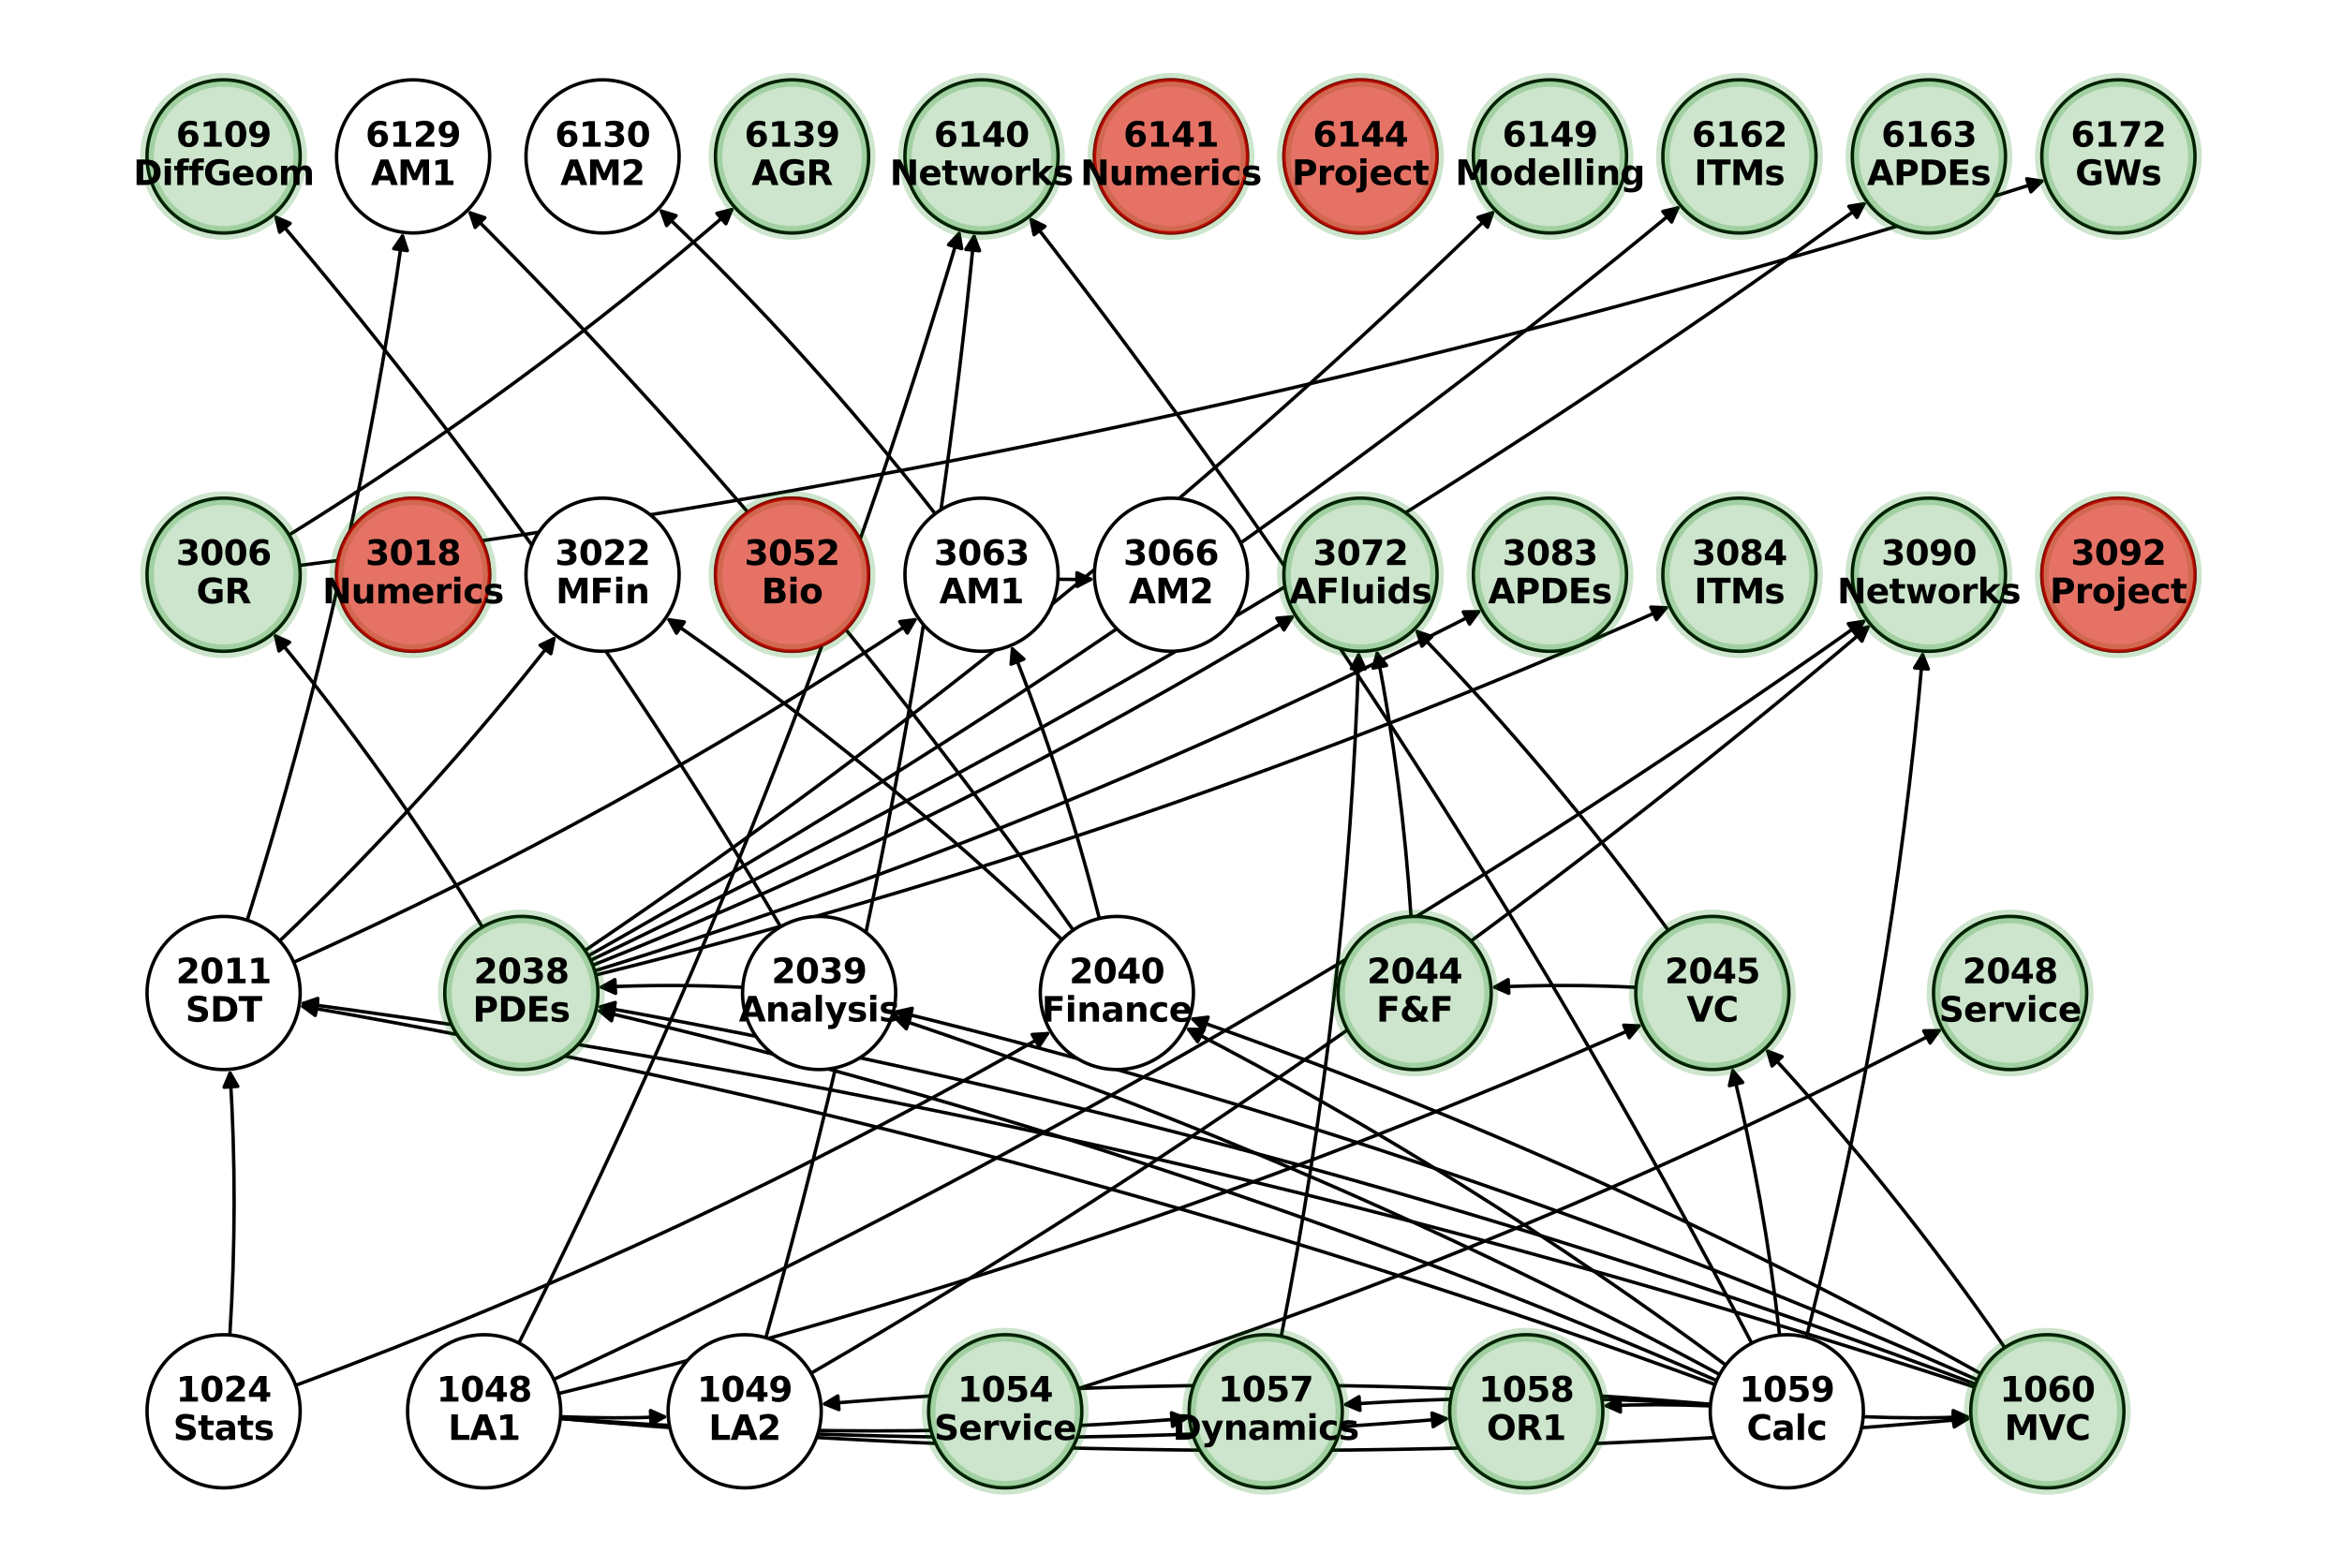<?xml version="1.0" encoding="utf-8" standalone="no"?>
<!DOCTYPE svg PUBLIC "-//W3C//DTD SVG 1.1//EN"
  "http://www.w3.org/Graphics/SVG/1.1/DTD/svg11.dtd">
<svg xmlns:xlink="http://www.w3.org/1999/xlink" width="684pt" height="457.92pt" viewBox="0 0 684 457.92" xmlns="http://www.w3.org/2000/svg" version="1.1">
 <defs>
  <style type="text/css">*{stroke-linejoin: round; stroke-linecap: butt}</style>
 </defs>
 <g id="figure_1">
  <g id="patch_1">
   <path d="M 0 457.92 
L 684 457.92 
L 684 0 
L 0 0 
z
" style="fill: #ffffff"/>
  </g>
  <g id="axes_1">
   <g id="patch_2">
    <path d="M 67.128 389.946 
Q 69.593 351.143 67.199 313.455 
" clip-path="url(#p0edd1a14d0)" style="fill: none; stroke: #000000; stroke-linecap: round"/>
    <path d="M 65.456 317.573 
L 67.199 313.455 
L 69.448 317.32 
z
" clip-path="url(#p0edd1a14d0)" style="stroke: #000000; stroke-linecap: round"/>
   </g>
   <g id="patch_3">
    <path d="M 86.34 404.65 
Q 200.986 362.325 305.93 301.912 
" clip-path="url(#p0edd1a14d0)" style="fill: none; stroke: #000000; stroke-linecap: round"/>
    <path d="M 301.465 302.174 
L 305.93 301.912 
L 303.461 305.641 
z
" clip-path="url(#p0edd1a14d0)" style="stroke: #000000; stroke-linecap: round"/>
   </g>
   <g id="patch_4">
    <path d="M 163.703 413.809 
Q 179.442 414.461 194.064 413.856 
" clip-path="url(#p0edd1a14d0)" style="fill: none; stroke: #000000; stroke-linecap: round"/>
    <path d="M 189.985 412.023 
L 194.064 413.856 
L 190.15 416.019 
z
" clip-path="url(#p0edd1a14d0)" style="stroke: #000000; stroke-linecap: round"/>
   </g>
   <g id="patch_5">
    <path d="M 163.665 414.242 
Q 255.532 421.637 346.284 414.332 
" clip-path="url(#p0edd1a14d0)" style="fill: none; stroke: #000000; stroke-linecap: round"/>
    <path d="M 342.137 412.66 
L 346.284 414.332 
L 342.457 416.647 
z
" clip-path="url(#p0edd1a14d0)" style="stroke: #000000; stroke-linecap: round"/>
   </g>
   <g id="patch_6">
    <path d="M 163.666 414.297 
Q 293.58 425.387 422.38 414.392 
" clip-path="url(#p0edd1a14d0)" style="fill: none; stroke: #000000; stroke-linecap: round"/>
    <path d="M 418.224 412.739 
L 422.38 414.392 
L 418.564 416.725 
z
" clip-path="url(#p0edd1a14d0)" style="stroke: #000000; stroke-linecap: round"/>
   </g>
   <g id="patch_7">
    <path d="M 163.658 414.35 
Q 369.669 432.942 574.566 414.451 
" clip-path="url(#p0edd1a14d0)" style="fill: none; stroke: #000000; stroke-linecap: round"/>
    <path d="M 570.403 412.819 
L 574.566 414.451 
L 570.762 416.802 
z
" clip-path="url(#p0edd1a14d0)" style="stroke: #000000; stroke-linecap: round"/>
   </g>
   <g id="patch_8">
    <path d="M 163.148 407.038 
Q 326.188 367.094 478.69 299.665 
" clip-path="url(#p0edd1a14d0)" style="fill: none; stroke: #000000; stroke-linecap: round"/>
    <path d="M 474.223 299.453 
L 478.69 299.665 
L 475.84 303.111 
z
" clip-path="url(#p0edd1a14d0)" style="stroke: #000000; stroke-linecap: round"/>
   </g>
   <g id="patch_9">
    <path d="M 161.722 402.917 
Q 363.53 309.311 544.247 181.507 
" clip-path="url(#p0edd1a14d0)" style="fill: none; stroke: #000000; stroke-linecap: round"/>
    <path d="M 539.826 182.184 
L 544.247 181.507 
L 542.136 185.449 
z
" clip-path="url(#p0edd1a14d0)" style="stroke: #000000; stroke-linecap: round"/>
   </g>
   <g id="patch_10">
    <path d="M 151.552 392.31 
Q 230.404 235.448 280.094 68.227 
" clip-path="url(#p0edd1a14d0)" style="fill: none; stroke: #000000; stroke-linecap: round"/>
    <path d="M 277.037 71.492 
L 280.094 68.227 
L 280.872 72.631 
z
" clip-path="url(#p0edd1a14d0)" style="stroke: #000000; stroke-linecap: round"/>
   </g>
   <g id="patch_11">
    <path d="M 236.883 401.112 
Q 401.42 305.623 545.538 183.162 
" clip-path="url(#p0edd1a14d0)" style="fill: none; stroke: #000000; stroke-linecap: round"/>
    <path d="M 541.194 184.229 
L 545.538 183.162 
L 543.784 187.277 
z
" clip-path="url(#p0edd1a14d0)" style="stroke: #000000; stroke-linecap: round"/>
   </g>
   <g id="patch_12">
    <path d="M 223.673 390.744 
Q 268.345 232.03 284.48 69.064 
" clip-path="url(#p0edd1a14d0)" style="fill: none; stroke: #000000; stroke-linecap: round"/>
    <path d="M 282.095 72.847 
L 284.48 69.064 
L 286.076 73.241 
z
" clip-path="url(#p0edd1a14d0)" style="stroke: #000000; stroke-linecap: round"/>
   </g>
   <g id="patch_13">
    <path d="M 314.925 405.588 
Q 445.638 363.906 566.323 301.035 
" clip-path="url(#p0edd1a14d0)" style="fill: none; stroke: #000000; stroke-linecap: round"/>
    <path d="M 561.852 301.109 
L 566.323 301.035 
L 563.7 304.657 
z
" clip-path="url(#p0edd1a14d0)" style="stroke: #000000; stroke-linecap: round"/>
   </g>
   <g id="patch_14">
    <path d="M 374.188 390.331 
Q 393.71 291.205 396.811 191.341 
" clip-path="url(#p0edd1a14d0)" style="fill: none; stroke: #000000; stroke-linecap: round"/>
    <path d="M 394.688 195.277 
L 396.811 191.341 
L 398.686 195.401 
z
" clip-path="url(#p0edd1a14d0)" style="stroke: #000000; stroke-linecap: round"/>
   </g>
   <g id="patch_15">
    <path d="M 499.582 410.169 
Q 369.668 399.078 240.868 410.074 
" clip-path="url(#p0edd1a14d0)" style="fill: none; stroke: #000000; stroke-linecap: round"/>
    <path d="M 245.024 411.726 
L 240.868 410.074 
L 244.684 407.741 
z
" clip-path="url(#p0edd1a14d0)" style="stroke: #000000; stroke-linecap: round"/>
   </g>
   <g id="patch_16">
    <path d="M 499.573 410.331 
Q 445.763 406.526 393.068 410.252 
" clip-path="url(#p0edd1a14d0)" style="fill: none; stroke: #000000; stroke-linecap: round"/>
    <path d="M 397.199 411.965 
L 393.068 410.252 
L 396.917 407.975 
z
" clip-path="url(#p0edd1a14d0)" style="stroke: #000000; stroke-linecap: round"/>
   </g>
   <g id="patch_17">
    <path d="M 499.545 410.656 
Q 483.806 410.005 469.184 410.61 
" clip-path="url(#p0edd1a14d0)" style="fill: none; stroke: #000000; stroke-linecap: round"/>
    <path d="M 473.263 412.443 
L 469.184 410.61 
L 473.098 408.446 
z
" clip-path="url(#p0edd1a14d0)" style="stroke: #000000; stroke-linecap: round"/>
   </g>
   <g id="patch_18">
    <path d="M 544.157 413.809 
Q 559.897 414.461 574.519 413.856 
" clip-path="url(#p0edd1a14d0)" style="fill: none; stroke: #000000; stroke-linecap: round"/>
    <path d="M 570.439 412.023 
L 574.519 413.856 
L 570.605 416.019 
z
" clip-path="url(#p0edd1a14d0)" style="stroke: #000000; stroke-linecap: round"/>
   </g>
   <g id="patch_19">
    <path d="M 500.898 404.43 
Q 299.141 330.364 88.46 293.947 
" clip-path="url(#p0edd1a14d0)" style="fill: none; stroke: #000000; stroke-linecap: round"/>
    <path d="M 92.061 296.599 
L 88.46 293.947 
L 92.743 292.658 
z
" clip-path="url(#p0edd1a14d0)" style="stroke: #000000; stroke-linecap: round"/>
   </g>
   <g id="patch_20">
    <path d="M 501.371 403.251 
Q 342.508 334.655 175.151 295.302 
" clip-path="url(#p0edd1a14d0)" style="fill: none; stroke: #000000; stroke-linecap: round"/>
    <path d="M 178.587 298.164 
L 175.151 295.302 
L 179.503 294.27 
z
" clip-path="url(#p0edd1a14d0)" style="stroke: #000000; stroke-linecap: round"/>
   </g>
   <g id="patch_21">
    <path d="M 502.234 401.502 
Q 385.83 338.907 261.547 297.346 
" clip-path="url(#p0edd1a14d0)" style="fill: none; stroke: #000000; stroke-linecap: round"/>
    <path d="M 264.706 300.511 
L 261.547 297.346 
L 265.975 296.717 
z
" clip-path="url(#p0edd1a14d0)" style="stroke: #000000; stroke-linecap: round"/>
   </g>
   <g id="patch_22">
    <path d="M 504.027 398.73 
Q 429.063 343.065 347.137 300.654 
" clip-path="url(#p0edd1a14d0)" style="fill: none; stroke: #000000; stroke-linecap: round"/>
    <path d="M 349.77 304.269 
L 347.137 300.654 
L 351.609 300.717 
z
" clip-path="url(#p0edd1a14d0)" style="stroke: #000000; stroke-linecap: round"/>
   </g>
   <g id="patch_23">
    <path d="M 519.747 389.969 
Q 515.29 350.375 506.081 312.759 
" clip-path="url(#p0edd1a14d0)" style="fill: none; stroke: #000000; stroke-linecap: round"/>
    <path d="M 505.09 317.12 
L 506.081 312.759 
L 508.975 316.169 
z
" clip-path="url(#p0edd1a14d0)" style="stroke: #000000; stroke-linecap: round"/>
   </g>
   <g id="patch_24">
    <path d="M 527.577 390.621 
Q 552.823 291.788 561.528 191.277 
" clip-path="url(#p0edd1a14d0)" style="fill: none; stroke: #000000; stroke-linecap: round"/>
    <path d="M 559.191 195.089 
L 561.528 191.277 
L 563.176 195.434 
z
" clip-path="url(#p0edd1a14d0)" style="stroke: #000000; stroke-linecap: round"/>
   </g>
   <g id="patch_25">
    <path d="M 511.608 392.358 
Q 420.807 218.343 301.147 64.167 
" clip-path="url(#p0edd1a14d0)" style="fill: none; stroke: #000000; stroke-linecap: round"/>
    <path d="M 302.02 68.553 
L 301.147 64.167 
L 305.179 66.1 
z
" clip-path="url(#p0edd1a14d0)" style="stroke: #000000; stroke-linecap: round"/>
   </g>
   <g id="patch_26">
    <path d="M 576.724 405.175 
Q 337.254 326.591 88.584 293.095 
" clip-path="url(#p0edd1a14d0)" style="fill: none; stroke: #000000; stroke-linecap: round"/>
    <path d="M 92.282 295.611 
L 88.584 293.095 
L 92.816 291.647 
z
" clip-path="url(#p0edd1a14d0)" style="stroke: #000000; stroke-linecap: round"/>
   </g>
   <g id="patch_27">
    <path d="M 577.037 404.305 
Q 380.654 330.902 175.395 294.09 
" clip-path="url(#p0edd1a14d0)" style="fill: none; stroke: #000000; stroke-linecap: round"/>
    <path d="M 178.979 296.765 
L 175.395 294.09 
L 179.685 292.828 
z
" clip-path="url(#p0edd1a14d0)" style="stroke: #000000; stroke-linecap: round"/>
   </g>
   <g id="patch_28">
    <path d="M 577.542 403.07 
Q 424.018 335.189 262.063 295.511 
" clip-path="url(#p0edd1a14d0)" style="fill: none; stroke: #000000; stroke-linecap: round"/>
    <path d="M 265.473 298.406 
L 262.063 295.511 
L 266.424 294.521 
z
" clip-path="url(#p0edd1a14d0)" style="stroke: #000000; stroke-linecap: round"/>
   </g>
   <g id="patch_29">
    <path d="M 578.481 401.224 
Q 467.331 339.434 348.397 297.673 
" clip-path="url(#p0edd1a14d0)" style="fill: none; stroke: #000000; stroke-linecap: round"/>
    <path d="M 351.508 300.885 
L 348.397 297.673 
L 352.833 297.111 
z
" clip-path="url(#p0edd1a14d0)" style="stroke: #000000; stroke-linecap: round"/>
   </g>
   <g id="patch_30">
    <path d="M 585.506 393.644 
Q 553.643 347.444 516.289 307.07 
" clip-path="url(#p0edd1a14d0)" style="fill: none; stroke: #000000; stroke-linecap: round"/>
    <path d="M 517.537 311.365 
L 516.289 307.07 
L 520.473 308.648 
z
" clip-path="url(#p0edd1a14d0)" style="stroke: #000000; stroke-linecap: round"/>
   </g>
   <g id="patch_31">
    <path d="M 81.692 274.832 
Q 125.328 233.198 161.77 186.551 
" clip-path="url(#p0edd1a14d0)" style="fill: none; stroke: #000000; stroke-linecap: round"/>
    <path d="M 157.731 188.472 
L 161.77 186.551 
L 160.883 190.934 
z
" clip-path="url(#p0edd1a14d0)" style="stroke: #000000; stroke-linecap: round"/>
   </g>
   <g id="patch_32">
    <path d="M 85.779 281.069 
Q 181.11 238.251 267.217 181.026 
" clip-path="url(#p0edd1a14d0)" style="fill: none; stroke: #000000; stroke-linecap: round"/>
    <path d="M 262.778 181.574 
L 267.217 181.026 
L 264.992 184.906 
z
" clip-path="url(#p0edd1a14d0)" style="stroke: #000000; stroke-linecap: round"/>
   </g>
   <g id="patch_33">
    <path d="M 72.203 268.779 
Q 103.215 170.187 117.548 68.961 
" clip-path="url(#p0edd1a14d0)" style="fill: none; stroke: #000000; stroke-linecap: round"/>
    <path d="M 115.007 72.641 
L 117.548 68.961 
L 118.968 73.202 
z
" clip-path="url(#p0edd1a14d0)" style="stroke: #000000; stroke-linecap: round"/>
   </g>
   <g id="patch_34">
    <path d="M 140.891 270.796 
Q 113.348 225.709 80.479 185.782 
" clip-path="url(#p0edd1a14d0)" style="fill: none; stroke: #000000; stroke-linecap: round"/>
    <path d="M 81.477 190.141 
L 80.479 185.782 
L 84.566 187.599 
z
" clip-path="url(#p0edd1a14d0)" style="stroke: #000000; stroke-linecap: round"/>
   </g>
   <g id="patch_35">
    <path d="M 173.107 281.947 
Q 279.999 239.383 377.367 180.216 
" clip-path="url(#p0edd1a14d0)" style="fill: none; stroke: #000000; stroke-linecap: round"/>
    <path d="M 372.91 180.584 
L 377.367 180.216 
L 374.987 184.003 
z
" clip-path="url(#p0edd1a14d0)" style="stroke: #000000; stroke-linecap: round"/>
   </g>
   <g id="patch_36">
    <path d="M 173.671 283.584 
Q 307.799 242.06 431.839 178.687 
" clip-path="url(#p0edd1a14d0)" style="fill: none; stroke: #000000; stroke-linecap: round"/>
    <path d="M 427.367 178.726 
L 431.839 178.687 
L 429.187 182.288 
z
" clip-path="url(#p0edd1a14d0)" style="stroke: #000000; stroke-linecap: round"/>
   </g>
   <g id="patch_37">
    <path d="M 174.001 284.801 
Q 335.57 244.767 486.622 177.535 
" clip-path="url(#p0edd1a14d0)" style="fill: none; stroke: #000000; stroke-linecap: round"/>
    <path d="M 482.154 177.335 
L 486.622 177.535 
L 483.78 180.989 
z
" clip-path="url(#p0edd1a14d0)" style="stroke: #000000; stroke-linecap: round"/>
   </g>
   <g id="patch_38">
    <path d="M 170.861 277.631 
Q 313.366 181.262 435.929 62.143 
" clip-path="url(#p0edd1a14d0)" style="fill: none; stroke: #000000; stroke-linecap: round"/>
    <path d="M 431.667 63.496 
L 435.929 62.143 
L 434.455 66.365 
z
" clip-path="url(#p0edd1a14d0)" style="stroke: #000000; stroke-linecap: round"/>
   </g>
   <g id="patch_39">
    <path d="M 171.813 279.186 
Q 341.164 183.916 490 60.746 
" clip-path="url(#p0edd1a14d0)" style="fill: none; stroke: #000000; stroke-linecap: round"/>
    <path d="M 485.643 61.755 
L 490 60.746 
L 488.193 64.837 
z
" clip-path="url(#p0edd1a14d0)" style="stroke: #000000; stroke-linecap: round"/>
   </g>
   <g id="patch_40">
    <path d="M 172.486 280.501 
Q 368.945 186.599 544.399 59.542 
" clip-path="url(#p0edd1a14d0)" style="fill: none; stroke: #000000; stroke-linecap: round"/>
    <path d="M 539.986 60.268 
L 544.399 59.542 
L 542.332 63.508 
z
" clip-path="url(#p0edd1a14d0)" style="stroke: #000000; stroke-linecap: round"/>
   </g>
   <g id="patch_41">
    <path d="M 216.928 288.393 
Q 195.748 287.361 175.686 288.338 
" clip-path="url(#p0edd1a14d0)" style="fill: none; stroke: #000000; stroke-linecap: round"/>
    <path d="M 179.778 290.141 
L 175.686 288.338 
L 179.584 286.146 
z
" clip-path="url(#p0edd1a14d0)" style="stroke: #000000; stroke-linecap: round"/>
   </g>
   <g id="patch_42">
    <path d="M 227.996 270.716 
Q 162.806 160.368 80.619 63.484 
" clip-path="url(#p0edd1a14d0)" style="fill: none; stroke: #000000; stroke-linecap: round"/>
    <path d="M 81.681 67.828 
L 80.619 63.484 
L 84.732 65.241 
z
" clip-path="url(#p0edd1a14d0)" style="stroke: #000000; stroke-linecap: round"/>
   </g>
   <g id="patch_43">
    <path d="M 310.154 274.466 
Q 255.951 222.979 195.425 181.032 
" clip-path="url(#p0edd1a14d0)" style="fill: none; stroke: #000000; stroke-linecap: round"/>
    <path d="M 197.574 184.954 
L 195.425 181.032 
L 199.852 181.667 
z
" clip-path="url(#p0edd1a14d0)" style="stroke: #000000; stroke-linecap: round"/>
   </g>
   <g id="patch_44">
    <path d="M 321.081 268.279 
Q 310.782 227.55 295.686 189.545 
" clip-path="url(#p0edd1a14d0)" style="fill: none; stroke: #000000; stroke-linecap: round"/>
    <path d="M 295.304 194.001 
L 295.686 189.545 
L 299.022 192.525 
z
" clip-path="url(#p0edd1a14d0)" style="stroke: #000000; stroke-linecap: round"/>
   </g>
   <g id="patch_45">
    <path d="M 313.444 271.681 
Q 234.052 158.928 137.355 62.186 
" clip-path="url(#p0edd1a14d0)" style="fill: none; stroke: #000000; stroke-linecap: round"/>
    <path d="M 138.768 66.429 
L 137.355 62.186 
L 141.597 63.602 
z
" clip-path="url(#p0edd1a14d0)" style="stroke: #000000; stroke-linecap: round"/>
   </g>
   <g id="patch_46">
    <path d="M 412.1 267.717 
Q 409.543 228.406 402.223 190.836 
" clip-path="url(#p0edd1a14d0)" style="fill: none; stroke: #000000; stroke-linecap: round"/>
    <path d="M 401.025 195.145 
L 402.223 190.836 
L 404.952 194.38 
z
" clip-path="url(#p0edd1a14d0)" style="stroke: #000000; stroke-linecap: round"/>
   </g>
   <g id="patch_47">
    <path d="M 477.811 288.393 
Q 456.631 287.361 436.569 288.338 
" clip-path="url(#p0edd1a14d0)" style="fill: none; stroke: #000000; stroke-linecap: round"/>
    <path d="M 440.661 290.141 
L 436.569 288.338 
L 440.467 286.146 
z
" clip-path="url(#p0edd1a14d0)" style="stroke: #000000; stroke-linecap: round"/>
   </g>
   <g id="patch_48">
    <path d="M 487.236 271.765 
Q 453.367 225.056 413.929 184.489 
" clip-path="url(#p0edd1a14d0)" style="fill: none; stroke: #000000; stroke-linecap: round"/>
    <path d="M 415.283 188.751 
L 413.929 184.489 
L 418.151 185.963 
z
" clip-path="url(#p0edd1a14d0)" style="stroke: #000000; stroke-linecap: round"/>
   </g>
   <g id="patch_49">
    <path d="M 84.421 156.268 
Q 153.245 113.479 213.716 61.22 
" clip-path="url(#p0edd1a14d0)" style="fill: none; stroke: #000000; stroke-linecap: round"/>
    <path d="M 209.382 62.322 
L 213.716 61.22 
L 211.997 65.349 
z
" clip-path="url(#p0edd1a14d0)" style="stroke: #000000; stroke-linecap: round"/>
   </g>
   <g id="patch_50">
    <path d="M 87.497 165.159 
Q 347.645 132.36 596.353 52.915 
" clip-path="url(#p0edd1a14d0)" style="fill: none; stroke: #000000; stroke-linecap: round"/>
    <path d="M 591.934 52.227 
L 596.353 52.915 
L 593.151 56.037 
z
" clip-path="url(#p0edd1a14d0)" style="stroke: #000000; stroke-linecap: round"/>
   </g>
   <g id="patch_51">
    <path d="M 308.984 169.201 
Q 314.33 169.304 318.558 169.223 
" clip-path="url(#p0edd1a14d0)" style="fill: none; stroke: #000000; stroke-linecap: round"/>
    <path d="M 314.52 167.3 
L 318.558 169.223 
L 314.598 171.299 
z
" clip-path="url(#p0edd1a14d0)" style="stroke: #000000; stroke-linecap: round"/>
   </g>
   <g id="patch_52">
    <path d="M 273.131 150.063 
Q 236.001 102.535 193.173 61.673 
" clip-path="url(#p0edd1a14d0)" style="fill: none; stroke: #000000; stroke-linecap: round"/>
    <path d="M 194.687 65.882 
L 193.173 61.673 
L 197.448 62.988 
z
" clip-path="url(#p0edd1a14d0)" style="stroke: #000000; stroke-linecap: round"/>
   </g>
   <g id="PathCollection_1">
    <defs>
     <path id="m7b34d5d622" d="M 0 22.361 
C 5.93 22.361 11.618 20.005 15.811 15.811 
C 20.005 11.618 22.361 5.93 22.361 0 
C 22.361 -5.93 20.005 -11.618 15.811 -15.811 
C 11.618 -20.005 5.93 -22.361 0 -22.361 
C -5.93 -22.361 -11.618 -20.005 -15.811 -15.811 
C -20.005 -11.618 -22.361 -5.93 -22.361 0 
C -22.361 5.93 -20.005 11.618 -15.811 15.811 
C -11.618 20.005 -5.93 22.361 0 22.361 
z
" style="stroke: #000000"/>
    </defs>
    <g clip-path="url(#p0edd1a14d0)">
     <use xlink:href="#m7b34d5d622" x="65.306" y="412.233" style="fill: #ffffff; stroke: #000000"/>
     <use xlink:href="#m7b34d5d622" x="141.397" y="412.233" style="fill: #ffffff; stroke: #000000"/>
     <use xlink:href="#m7b34d5d622" x="217.488" y="412.233" style="fill: #ffffff; stroke: #000000"/>
     <use xlink:href="#m7b34d5d622" x="293.579" y="412.233" style="fill: #ffffff; stroke: #000000"/>
     <use xlink:href="#m7b34d5d622" x="369.669" y="412.233" style="fill: #ffffff; stroke: #000000"/>
     <use xlink:href="#m7b34d5d622" x="445.76" y="412.233" style="fill: #ffffff; stroke: #000000"/>
     <use xlink:href="#m7b34d5d622" x="521.851" y="412.233" style="fill: #ffffff; stroke: #000000"/>
     <use xlink:href="#m7b34d5d622" x="597.942" y="412.233" style="fill: #ffffff; stroke: #000000"/>
     <use xlink:href="#m7b34d5d622" x="65.306" y="290.051" style="fill: #ffffff; stroke: #000000"/>
     <use xlink:href="#m7b34d5d622" x="152.267" y="290.051" style="fill: #ffffff; stroke: #000000"/>
     <use xlink:href="#m7b34d5d622" x="239.228" y="290.051" style="fill: #ffffff; stroke: #000000"/>
     <use xlink:href="#m7b34d5d622" x="326.189" y="290.051" style="fill: #ffffff; stroke: #000000"/>
     <use xlink:href="#m7b34d5d622" x="413.15" y="290.051" style="fill: #ffffff; stroke: #000000"/>
     <use xlink:href="#m7b34d5d622" x="500.111" y="290.051" style="fill: #ffffff; stroke: #000000"/>
     <use xlink:href="#m7b34d5d622" x="587.072" y="290.051" style="fill: #ffffff; stroke: #000000"/>
     <use xlink:href="#m7b34d5d622" x="65.306" y="167.869" style="fill: #ffffff; stroke: #000000"/>
     <use xlink:href="#m7b34d5d622" x="120.645" y="167.869" style="fill: #ffffff; stroke: #000000"/>
     <use xlink:href="#m7b34d5d622" x="175.983" y="167.869" style="fill: #ffffff; stroke: #000000"/>
     <use xlink:href="#m7b34d5d622" x="231.322" y="167.869" style="fill: #ffffff; stroke: #000000"/>
     <use xlink:href="#m7b34d5d622" x="286.661" y="167.869" style="fill: #ffffff; stroke: #000000"/>
     <use xlink:href="#m7b34d5d622" x="342" y="167.869" style="fill: #ffffff; stroke: #000000"/>
     <use xlink:href="#m7b34d5d622" x="397.339" y="167.869" style="fill: #ffffff; stroke: #000000"/>
     <use xlink:href="#m7b34d5d622" x="452.678" y="167.869" style="fill: #ffffff; stroke: #000000"/>
     <use xlink:href="#m7b34d5d622" x="508.017" y="167.869" style="fill: #ffffff; stroke: #000000"/>
     <use xlink:href="#m7b34d5d622" x="563.355" y="167.869" style="fill: #ffffff; stroke: #000000"/>
     <use xlink:href="#m7b34d5d622" x="618.694" y="167.869" style="fill: #ffffff; stroke: #000000"/>
     <use xlink:href="#m7b34d5d622" x="65.306" y="45.687" style="fill: #ffffff; stroke: #000000"/>
     <use xlink:href="#m7b34d5d622" x="120.645" y="45.687" style="fill: #ffffff; stroke: #000000"/>
     <use xlink:href="#m7b34d5d622" x="175.983" y="45.687" style="fill: #ffffff; stroke: #000000"/>
     <use xlink:href="#m7b34d5d622" x="231.322" y="45.687" style="fill: #ffffff; stroke: #000000"/>
     <use xlink:href="#m7b34d5d622" x="286.661" y="45.687" style="fill: #ffffff; stroke: #000000"/>
     <use xlink:href="#m7b34d5d622" x="342" y="45.687" style="fill: #ffffff; stroke: #000000"/>
     <use xlink:href="#m7b34d5d622" x="397.339" y="45.687" style="fill: #ffffff; stroke: #000000"/>
     <use xlink:href="#m7b34d5d622" x="452.678" y="45.687" style="fill: #ffffff; stroke: #000000"/>
     <use xlink:href="#m7b34d5d622" x="508.017" y="45.687" style="fill: #ffffff; stroke: #000000"/>
     <use xlink:href="#m7b34d5d622" x="563.355" y="45.687" style="fill: #ffffff; stroke: #000000"/>
     <use xlink:href="#m7b34d5d622" x="618.694" y="45.687" style="fill: #ffffff; stroke: #000000"/>
    </g>
   </g>
   <g id="PathCollection_2">
    <defs>
     <path id="m53daaff894" d="M 0 22.361 
C 5.93 22.361 11.618 20.005 15.811 15.811 
C 20.005 11.618 22.361 5.93 22.361 0 
C 22.361 -5.93 20.005 -11.618 15.811 -15.811 
C 11.618 -20.005 5.93 -22.361 0 -22.361 
C -5.93 -22.361 -11.618 -20.005 -15.811 -15.811 
C -20.005 -11.618 -22.361 -5.93 -22.361 0 
C -22.361 5.93 -20.005 11.618 -15.811 15.811 
C -11.618 20.005 -5.93 22.361 0 22.361 
z
" style="stroke: #008000; stroke-opacity: 0.2; stroke-width: 4"/>
    </defs>
    <g clip-path="url(#p0edd1a14d0)">
     <use xlink:href="#m53daaff894" x="293.579" y="412.233" style="fill: #008000; fill-opacity: 0.2; stroke: #008000; stroke-opacity: 0.2; stroke-width: 4"/>
     <use xlink:href="#m53daaff894" x="369.669" y="412.233" style="fill: #008000; fill-opacity: 0.2; stroke: #008000; stroke-opacity: 0.2; stroke-width: 4"/>
     <use xlink:href="#m53daaff894" x="445.76" y="412.233" style="fill: #008000; fill-opacity: 0.2; stroke: #008000; stroke-opacity: 0.2; stroke-width: 4"/>
     <use xlink:href="#m53daaff894" x="597.942" y="412.233" style="fill: #008000; fill-opacity: 0.2; stroke: #008000; stroke-opacity: 0.2; stroke-width: 4"/>
     <use xlink:href="#m53daaff894" x="152.267" y="290.051" style="fill: #008000; fill-opacity: 0.2; stroke: #008000; stroke-opacity: 0.2; stroke-width: 4"/>
     <use xlink:href="#m53daaff894" x="413.15" y="290.051" style="fill: #008000; fill-opacity: 0.2; stroke: #008000; stroke-opacity: 0.2; stroke-width: 4"/>
     <use xlink:href="#m53daaff894" x="500.111" y="290.051" style="fill: #008000; fill-opacity: 0.2; stroke: #008000; stroke-opacity: 0.2; stroke-width: 4"/>
     <use xlink:href="#m53daaff894" x="587.072" y="290.051" style="fill: #008000; fill-opacity: 0.2; stroke: #008000; stroke-opacity: 0.2; stroke-width: 4"/>
     <use xlink:href="#m53daaff894" x="65.306" y="167.869" style="fill: #008000; fill-opacity: 0.2; stroke: #008000; stroke-opacity: 0.2; stroke-width: 4"/>
     <use xlink:href="#m53daaff894" x="120.645" y="167.869" style="fill: #008000; fill-opacity: 0.2; stroke: #008000; stroke-opacity: 0.2; stroke-width: 4"/>
     <use xlink:href="#m53daaff894" x="231.322" y="167.869" style="fill: #008000; fill-opacity: 0.2; stroke: #008000; stroke-opacity: 0.2; stroke-width: 4"/>
     <use xlink:href="#m53daaff894" x="397.339" y="167.869" style="fill: #008000; fill-opacity: 0.2; stroke: #008000; stroke-opacity: 0.2; stroke-width: 4"/>
     <use xlink:href="#m53daaff894" x="452.678" y="167.869" style="fill: #008000; fill-opacity: 0.2; stroke: #008000; stroke-opacity: 0.2; stroke-width: 4"/>
     <use xlink:href="#m53daaff894" x="508.017" y="167.869" style="fill: #008000; fill-opacity: 0.2; stroke: #008000; stroke-opacity: 0.2; stroke-width: 4"/>
     <use xlink:href="#m53daaff894" x="563.355" y="167.869" style="fill: #008000; fill-opacity: 0.2; stroke: #008000; stroke-opacity: 0.2; stroke-width: 4"/>
     <use xlink:href="#m53daaff894" x="618.694" y="167.869" style="fill: #008000; fill-opacity: 0.2; stroke: #008000; stroke-opacity: 0.2; stroke-width: 4"/>
     <use xlink:href="#m53daaff894" x="65.306" y="45.687" style="fill: #008000; fill-opacity: 0.2; stroke: #008000; stroke-opacity: 0.2; stroke-width: 4"/>
     <use xlink:href="#m53daaff894" x="231.322" y="45.687" style="fill: #008000; fill-opacity: 0.2; stroke: #008000; stroke-opacity: 0.2; stroke-width: 4"/>
     <use xlink:href="#m53daaff894" x="286.661" y="45.687" style="fill: #008000; fill-opacity: 0.2; stroke: #008000; stroke-opacity: 0.2; stroke-width: 4"/>
     <use xlink:href="#m53daaff894" x="342" y="45.687" style="fill: #008000; fill-opacity: 0.2; stroke: #008000; stroke-opacity: 0.2; stroke-width: 4"/>
     <use xlink:href="#m53daaff894" x="397.339" y="45.687" style="fill: #008000; fill-opacity: 0.2; stroke: #008000; stroke-opacity: 0.2; stroke-width: 4"/>
     <use xlink:href="#m53daaff894" x="452.678" y="45.687" style="fill: #008000; fill-opacity: 0.2; stroke: #008000; stroke-opacity: 0.2; stroke-width: 4"/>
     <use xlink:href="#m53daaff894" x="508.017" y="45.687" style="fill: #008000; fill-opacity: 0.2; stroke: #008000; stroke-opacity: 0.2; stroke-width: 4"/>
     <use xlink:href="#m53daaff894" x="563.355" y="45.687" style="fill: #008000; fill-opacity: 0.2; stroke: #008000; stroke-opacity: 0.2; stroke-width: 4"/>
     <use xlink:href="#m53daaff894" x="618.694" y="45.687" style="fill: #008000; fill-opacity: 0.2; stroke: #008000; stroke-opacity: 0.2; stroke-width: 4"/>
    </g>
   </g>
   <g id="PathCollection_3">
    <defs>
     <path id="mbd9f31d335" d="M 0 22.361 
C 5.93 22.361 11.618 20.005 15.811 15.811 
C 20.005 11.618 22.361 5.93 22.361 0 
C 22.361 -5.93 20.005 -11.618 15.811 -15.811 
C 11.618 -20.005 5.93 -22.361 0 -22.361 
C -5.93 -22.361 -11.618 -20.005 -15.811 -15.811 
C -20.005 -11.618 -22.361 -5.93 -22.361 0 
C -22.361 5.93 -20.005 11.618 -15.811 15.811 
C -11.618 20.005 -5.93 22.361 0 22.361 
z
" style="stroke: #ff0000; stroke-opacity: 0.5"/>
    </defs>
    <g clip-path="url(#p0edd1a14d0)">
     <use xlink:href="#mbd9f31d335" x="120.645" y="167.869" style="fill: #ff0000; fill-opacity: 0.5; stroke: #ff0000; stroke-opacity: 0.5"/>
     <use xlink:href="#mbd9f31d335" x="231.322" y="167.869" style="fill: #ff0000; fill-opacity: 0.5; stroke: #ff0000; stroke-opacity: 0.5"/>
     <use xlink:href="#mbd9f31d335" x="618.694" y="167.869" style="fill: #ff0000; fill-opacity: 0.5; stroke: #ff0000; stroke-opacity: 0.5"/>
     <use xlink:href="#mbd9f31d335" x="342" y="45.687" style="fill: #ff0000; fill-opacity: 0.5; stroke: #ff0000; stroke-opacity: 0.5"/>
     <use xlink:href="#mbd9f31d335" x="397.339" y="45.687" style="fill: #ff0000; fill-opacity: 0.5; stroke: #ff0000; stroke-opacity: 0.5"/>
    </g>
   </g>
   <g id="text_1">
    <g clip-path="url(#p0edd1a14d0)">
     <!-- 1024 -->
     <g transform="translate(51.39 409.393) scale(0.1 -0.1)">
      <defs>
       <path id="DejaVuSans-Bold-31" d="M 750 831 
L 1813 831 
L 1813 3847 
L 722 3622 
L 722 4441 
L 1806 4666 
L 2950 4666 
L 2950 831 
L 4013 831 
L 4013 0 
L 750 0 
L 750 831 
z
" transform="scale(0.016)"/>
       <path id="DejaVuSans-Bold-30" d="M 2944 2338 
Q 2944 3213 2780 3570 
Q 2616 3928 2228 3928 
Q 1841 3928 1675 3570 
Q 1509 3213 1509 2338 
Q 1509 1453 1675 1090 
Q 1841 728 2228 728 
Q 2613 728 2778 1090 
Q 2944 1453 2944 2338 
z
M 4147 2328 
Q 4147 1169 3647 539 
Q 3147 -91 2228 -91 
Q 1306 -91 806 539 
Q 306 1169 306 2328 
Q 306 3491 806 4120 
Q 1306 4750 2228 4750 
Q 3147 4750 3647 4120 
Q 4147 3491 4147 2328 
z
" transform="scale(0.016)"/>
       <path id="DejaVuSans-Bold-32" d="M 1844 884 
L 3897 884 
L 3897 0 
L 506 0 
L 506 884 
L 2209 2388 
Q 2438 2594 2547 2791 
Q 2656 2988 2656 3200 
Q 2656 3528 2436 3728 
Q 2216 3928 1850 3928 
Q 1569 3928 1234 3808 
Q 900 3688 519 3450 
L 519 4475 
Q 925 4609 1322 4679 
Q 1719 4750 2100 4750 
Q 2938 4750 3402 4381 
Q 3866 4013 3866 3353 
Q 3866 2972 3669 2642 
Q 3472 2313 2841 1759 
L 1844 884 
z
" transform="scale(0.016)"/>
       <path id="DejaVuSans-Bold-34" d="M 2356 3675 
L 1038 1722 
L 2356 1722 
L 2356 3675 
z
M 2156 4666 
L 3494 4666 
L 3494 1722 
L 4159 1722 
L 4159 850 
L 3494 850 
L 3494 0 
L 2356 0 
L 2356 850 
L 288 850 
L 288 1881 
L 2156 4666 
z
" transform="scale(0.016)"/>
      </defs>
      <use xlink:href="#DejaVuSans-Bold-31"/>
      <use xlink:href="#DejaVuSans-Bold-30" x="69.58"/>
      <use xlink:href="#DejaVuSans-Bold-32" x="139.16"/>
      <use xlink:href="#DejaVuSans-Bold-34" x="208.74"/>
     </g>
    </g>
    <g clip-path="url(#p0edd1a14d0)">
     <!-- Stats -->
     <g transform="translate(50.575 420.591) scale(0.1 -0.1)">
      <defs>
       <path id="DejaVuSans-Bold-53" d="M 3834 4519 
L 3834 3531 
Q 3450 3703 3084 3790 
Q 2719 3878 2394 3878 
Q 1963 3878 1756 3759 
Q 1550 3641 1550 3391 
Q 1550 3203 1689 3098 
Q 1828 2994 2194 2919 
L 2706 2816 
Q 3484 2659 3812 2340 
Q 4141 2022 4141 1434 
Q 4141 663 3683 286 
Q 3225 -91 2284 -91 
Q 1841 -91 1394 -6 
Q 947 78 500 244 
L 500 1259 
Q 947 1022 1364 901 
Q 1781 781 2169 781 
Q 2563 781 2772 912 
Q 2981 1044 2981 1288 
Q 2981 1506 2839 1625 
Q 2697 1744 2272 1838 
L 1806 1941 
Q 1106 2091 782 2419 
Q 459 2747 459 3303 
Q 459 4000 909 4375 
Q 1359 4750 2203 4750 
Q 2588 4750 2994 4692 
Q 3400 4634 3834 4519 
z
" transform="scale(0.016)"/>
       <path id="DejaVuSans-Bold-74" d="M 1759 4494 
L 1759 3500 
L 2913 3500 
L 2913 2700 
L 1759 2700 
L 1759 1216 
Q 1759 972 1856 886 
Q 1953 800 2241 800 
L 2816 800 
L 2816 0 
L 1856 0 
Q 1194 0 917 276 
Q 641 553 641 1216 
L 641 2700 
L 84 2700 
L 84 3500 
L 641 3500 
L 641 4494 
L 1759 4494 
z
" transform="scale(0.016)"/>
       <path id="DejaVuSans-Bold-61" d="M 2106 1575 
Q 1756 1575 1579 1456 
Q 1403 1338 1403 1106 
Q 1403 894 1545 773 
Q 1688 653 1941 653 
Q 2256 653 2472 879 
Q 2688 1106 2688 1447 
L 2688 1575 
L 2106 1575 
z
M 3816 1997 
L 3816 0 
L 2688 0 
L 2688 519 
Q 2463 200 2181 54 
Q 1900 -91 1497 -91 
Q 953 -91 614 226 
Q 275 544 275 1050 
Q 275 1666 698 1953 
Q 1122 2241 2028 2241 
L 2688 2241 
L 2688 2328 
Q 2688 2594 2478 2717 
Q 2269 2841 1825 2841 
Q 1466 2841 1156 2769 
Q 847 2697 581 2553 
L 581 3406 
Q 941 3494 1303 3539 
Q 1666 3584 2028 3584 
Q 2975 3584 3395 3211 
Q 3816 2838 3816 1997 
z
" transform="scale(0.016)"/>
       <path id="DejaVuSans-Bold-73" d="M 3272 3391 
L 3272 2541 
Q 2913 2691 2578 2766 
Q 2244 2841 1947 2841 
Q 1628 2841 1473 2761 
Q 1319 2681 1319 2516 
Q 1319 2381 1436 2309 
Q 1553 2238 1856 2203 
L 2053 2175 
Q 2913 2066 3209 1816 
Q 3506 1566 3506 1031 
Q 3506 472 3093 190 
Q 2681 -91 1863 -91 
Q 1516 -91 1145 -36 
Q 775 19 384 128 
L 384 978 
Q 719 816 1070 734 
Q 1422 653 1784 653 
Q 2113 653 2278 743 
Q 2444 834 2444 1013 
Q 2444 1163 2330 1236 
Q 2216 1309 1875 1350 
L 1678 1375 
Q 931 1469 631 1722 
Q 331 1975 331 2491 
Q 331 3047 712 3315 
Q 1094 3584 1881 3584 
Q 2191 3584 2531 3537 
Q 2872 3491 3272 3391 
z
" transform="scale(0.016)"/>
      </defs>
      <use xlink:href="#DejaVuSans-Bold-53"/>
      <use xlink:href="#DejaVuSans-Bold-74" x="72.021"/>
      <use xlink:href="#DejaVuSans-Bold-61" x="119.824"/>
      <use xlink:href="#DejaVuSans-Bold-74" x="187.305"/>
      <use xlink:href="#DejaVuSans-Bold-73" x="235.107"/>
     </g>
    </g>
   </g>
   <g id="text_2">
    <g clip-path="url(#p0edd1a14d0)">
     <!-- 1048 -->
     <g transform="translate(127.481 409.393) scale(0.1 -0.1)">
      <defs>
       <path id="DejaVuSans-Bold-38" d="M 2228 2088 
Q 1891 2088 1709 1903 
Q 1528 1719 1528 1375 
Q 1528 1031 1709 848 
Q 1891 666 2228 666 
Q 2563 666 2741 848 
Q 2919 1031 2919 1375 
Q 2919 1722 2741 1905 
Q 2563 2088 2228 2088 
z
M 1350 2484 
Q 925 2613 709 2878 
Q 494 3144 494 3541 
Q 494 4131 934 4440 
Q 1375 4750 2228 4750 
Q 3075 4750 3515 4442 
Q 3956 4134 3956 3541 
Q 3956 3144 3739 2878 
Q 3522 2613 3097 2484 
Q 3572 2353 3814 2058 
Q 4056 1763 4056 1313 
Q 4056 619 3595 264 
Q 3134 -91 2228 -91 
Q 1319 -91 855 264 
Q 391 619 391 1313 
Q 391 1763 633 2058 
Q 875 2353 1350 2484 
z
M 1631 3419 
Q 1631 3141 1786 2991 
Q 1941 2841 2228 2841 
Q 2509 2841 2662 2991 
Q 2816 3141 2816 3419 
Q 2816 3697 2662 3845 
Q 2509 3994 2228 3994 
Q 1941 3994 1786 3844 
Q 1631 3694 1631 3419 
z
" transform="scale(0.016)"/>
      </defs>
      <use xlink:href="#DejaVuSans-Bold-31"/>
      <use xlink:href="#DejaVuSans-Bold-30" x="69.58"/>
      <use xlink:href="#DejaVuSans-Bold-34" x="139.16"/>
      <use xlink:href="#DejaVuSans-Bold-38" x="208.74"/>
     </g>
    </g>
    <g clip-path="url(#p0edd1a14d0)">
     <!-- LA1 -->
     <g transform="translate(130.862 420.591) scale(0.1 -0.1)">
      <defs>
       <path id="DejaVuSans-Bold-4c" d="M 588 4666 
L 1791 4666 
L 1791 909 
L 3903 909 
L 3903 0 
L 588 0 
L 588 4666 
z
" transform="scale(0.016)"/>
       <path id="DejaVuSans-Bold-41" d="M 3419 850 
L 1538 850 
L 1241 0 
L 31 0 
L 1759 4666 
L 3194 4666 
L 4922 0 
L 3713 0 
L 3419 850 
z
M 1838 1716 
L 3116 1716 
L 2478 3572 
L 1838 1716 
z
" transform="scale(0.016)"/>
      </defs>
      <use xlink:href="#DejaVuSans-Bold-4c"/>
      <use xlink:href="#DejaVuSans-Bold-41" x="63.721"/>
      <use xlink:href="#DejaVuSans-Bold-31" x="141.113"/>
     </g>
    </g>
   </g>
   <g id="text_3">
    <g clip-path="url(#p0edd1a14d0)">
     <!-- 1049 -->
     <g transform="translate(203.572 409.393) scale(0.1 -0.1)">
      <defs>
       <path id="DejaVuSans-Bold-39" d="M 641 103 
L 641 966 
Q 928 831 1190 764 
Q 1453 697 1709 697 
Q 2247 697 2547 995 
Q 2847 1294 2900 1881 
Q 2688 1725 2447 1647 
Q 2206 1569 1925 1569 
Q 1209 1569 770 1986 
Q 331 2403 331 3084 
Q 331 3838 820 4291 
Q 1309 4744 2131 4744 
Q 3044 4744 3544 4128 
Q 4044 3513 4044 2388 
Q 4044 1231 3459 570 
Q 2875 -91 1856 -91 
Q 1528 -91 1228 -42 
Q 928 6 641 103 
z
M 2125 2350 
Q 2441 2350 2600 2554 
Q 2759 2759 2759 3169 
Q 2759 3575 2600 3781 
Q 2441 3988 2125 3988 
Q 1809 3988 1650 3781 
Q 1491 3575 1491 3169 
Q 1491 2759 1650 2554 
Q 1809 2350 2125 2350 
z
" transform="scale(0.016)"/>
      </defs>
      <use xlink:href="#DejaVuSans-Bold-31"/>
      <use xlink:href="#DejaVuSans-Bold-30" x="69.58"/>
      <use xlink:href="#DejaVuSans-Bold-34" x="139.16"/>
      <use xlink:href="#DejaVuSans-Bold-39" x="208.74"/>
     </g>
    </g>
    <g clip-path="url(#p0edd1a14d0)">
     <!-- LA2 -->
     <g transform="translate(206.953 420.591) scale(0.1 -0.1)">
      <use xlink:href="#DejaVuSans-Bold-4c"/>
      <use xlink:href="#DejaVuSans-Bold-41" x="63.721"/>
      <use xlink:href="#DejaVuSans-Bold-32" x="141.113"/>
     </g>
    </g>
   </g>
   <g id="text_4">
    <g clip-path="url(#p0edd1a14d0)">
     <!-- 1054 -->
     <g transform="translate(279.663 409.393) scale(0.1 -0.1)">
      <defs>
       <path id="DejaVuSans-Bold-35" d="M 678 4666 
L 3669 4666 
L 3669 3781 
L 1638 3781 
L 1638 3059 
Q 1775 3097 1914 3117 
Q 2053 3138 2203 3138 
Q 3056 3138 3531 2711 
Q 4006 2284 4006 1522 
Q 4006 766 3489 337 
Q 2972 -91 2053 -91 
Q 1656 -91 1267 -14 
Q 878 63 494 219 
L 494 1166 
Q 875 947 1217 837 
Q 1559 728 1863 728 
Q 2300 728 2551 942 
Q 2803 1156 2803 1522 
Q 2803 1891 2551 2103 
Q 2300 2316 1863 2316 
Q 1603 2316 1309 2248 
Q 1016 2181 678 2041 
L 678 4666 
z
" transform="scale(0.016)"/>
      </defs>
      <use xlink:href="#DejaVuSans-Bold-31"/>
      <use xlink:href="#DejaVuSans-Bold-30" x="69.58"/>
      <use xlink:href="#DejaVuSans-Bold-35" x="139.16"/>
      <use xlink:href="#DejaVuSans-Bold-34" x="208.74"/>
     </g>
    </g>
    <g clip-path="url(#p0edd1a14d0)">
     <!-- Service -->
     <g transform="translate(272.792 420.591) scale(0.1 -0.1)">
      <defs>
       <path id="DejaVuSans-Bold-65" d="M 4031 1759 
L 4031 1441 
L 1416 1441 
Q 1456 1047 1700 850 
Q 1944 653 2381 653 
Q 2734 653 3104 758 
Q 3475 863 3866 1075 
L 3866 213 
Q 3469 63 3072 -14 
Q 2675 -91 2278 -91 
Q 1328 -91 801 392 
Q 275 875 275 1747 
Q 275 2603 792 3093 
Q 1309 3584 2216 3584 
Q 3041 3584 3536 3087 
Q 4031 2591 4031 1759 
z
M 2881 2131 
Q 2881 2450 2695 2645 
Q 2509 2841 2209 2841 
Q 1884 2841 1681 2658 
Q 1478 2475 1428 2131 
L 2881 2131 
z
" transform="scale(0.016)"/>
       <path id="DejaVuSans-Bold-72" d="M 3138 2547 
Q 2991 2616 2845 2648 
Q 2700 2681 2553 2681 
Q 2122 2681 1889 2404 
Q 1656 2128 1656 1613 
L 1656 0 
L 538 0 
L 538 3500 
L 1656 3500 
L 1656 2925 
Q 1872 3269 2151 3426 
Q 2431 3584 2822 3584 
Q 2878 3584 2943 3579 
Q 3009 3575 3134 3559 
L 3138 2547 
z
" transform="scale(0.016)"/>
       <path id="DejaVuSans-Bold-76" d="M 97 3500 
L 1216 3500 
L 2088 1081 
L 2956 3500 
L 4078 3500 
L 2700 0 
L 1472 0 
L 97 3500 
z
" transform="scale(0.016)"/>
       <path id="DejaVuSans-Bold-69" d="M 538 3500 
L 1656 3500 
L 1656 0 
L 538 0 
L 538 3500 
z
M 538 4863 
L 1656 4863 
L 1656 3950 
L 538 3950 
L 538 4863 
z
" transform="scale(0.016)"/>
       <path id="DejaVuSans-Bold-63" d="M 3366 3391 
L 3366 2478 
Q 3138 2634 2908 2709 
Q 2678 2784 2431 2784 
Q 1963 2784 1702 2511 
Q 1441 2238 1441 1747 
Q 1441 1256 1702 982 
Q 1963 709 2431 709 
Q 2694 709 2930 787 
Q 3166 866 3366 1019 
L 3366 103 
Q 3103 6 2833 -42 
Q 2563 -91 2291 -91 
Q 1344 -91 809 395 
Q 275 881 275 1747 
Q 275 2613 809 3098 
Q 1344 3584 2291 3584 
Q 2566 3584 2833 3536 
Q 3100 3488 3366 3391 
z
" transform="scale(0.016)"/>
      </defs>
      <use xlink:href="#DejaVuSans-Bold-53"/>
      <use xlink:href="#DejaVuSans-Bold-65" x="72.021"/>
      <use xlink:href="#DejaVuSans-Bold-72" x="139.844"/>
      <use xlink:href="#DejaVuSans-Bold-76" x="189.16"/>
      <use xlink:href="#DejaVuSans-Bold-69" x="254.346"/>
      <use xlink:href="#DejaVuSans-Bold-63" x="288.623"/>
      <use xlink:href="#DejaVuSans-Bold-65" x="347.9"/>
     </g>
    </g>
   </g>
   <g id="text_5">
    <g clip-path="url(#p0edd1a14d0)">
     <!-- 1057 -->
     <g transform="translate(355.754 409.354) scale(0.1 -0.1)">
      <defs>
       <path id="DejaVuSans-Bold-37" d="M 428 4666 
L 3944 4666 
L 3944 3988 
L 2125 0 
L 953 0 
L 2675 3781 
L 428 3781 
L 428 4666 
z
" transform="scale(0.016)"/>
      </defs>
      <use xlink:href="#DejaVuSans-Bold-31"/>
      <use xlink:href="#DejaVuSans-Bold-30" x="69.58"/>
      <use xlink:href="#DejaVuSans-Bold-35" x="139.16"/>
      <use xlink:href="#DejaVuSans-Bold-37" x="208.74"/>
     </g>
    </g>
    <g clip-path="url(#p0edd1a14d0)">
     <!-- Dynamics -->
     <g transform="translate(342.462 420.552) scale(0.1 -0.1)">
      <defs>
       <path id="DejaVuSans-Bold-44" d="M 1791 3756 
L 1791 909 
L 2222 909 
Q 2959 909 3348 1275 
Q 3738 1641 3738 2338 
Q 3738 3031 3350 3393 
Q 2963 3756 2222 3756 
L 1791 3756 
z
M 588 4666 
L 1856 4666 
Q 2919 4666 3439 4514 
Q 3959 4363 4331 4000 
Q 4659 3684 4818 3271 
Q 4978 2859 4978 2338 
Q 4978 1809 4818 1395 
Q 4659 981 4331 666 
Q 3956 303 3431 151 
Q 2906 0 1856 0 
L 588 0 
L 588 4666 
z
" transform="scale(0.016)"/>
       <path id="DejaVuSans-Bold-79" d="M 78 3500 
L 1197 3500 
L 2138 1125 
L 2938 3500 
L 4056 3500 
L 2584 -331 
Q 2363 -916 2067 -1148 
Q 1772 -1381 1288 -1381 
L 641 -1381 
L 641 -647 
L 991 -647 
Q 1275 -647 1404 -556 
Q 1534 -466 1606 -231 
L 1638 -134 
L 78 3500 
z
" transform="scale(0.016)"/>
       <path id="DejaVuSans-Bold-6e" d="M 4056 2131 
L 4056 0 
L 2931 0 
L 2931 347 
L 2931 1631 
Q 2931 2084 2911 2256 
Q 2891 2428 2841 2509 
Q 2775 2619 2662 2680 
Q 2550 2741 2406 2741 
Q 2056 2741 1856 2470 
Q 1656 2200 1656 1722 
L 1656 0 
L 538 0 
L 538 3500 
L 1656 3500 
L 1656 2988 
Q 1909 3294 2193 3439 
Q 2478 3584 2822 3584 
Q 3428 3584 3742 3212 
Q 4056 2841 4056 2131 
z
" transform="scale(0.016)"/>
       <path id="DejaVuSans-Bold-6d" d="M 3781 2919 
Q 3994 3244 4286 3414 
Q 4578 3584 4928 3584 
Q 5531 3584 5847 3212 
Q 6163 2841 6163 2131 
L 6163 0 
L 5038 0 
L 5038 1825 
Q 5041 1866 5042 1909 
Q 5044 1953 5044 2034 
Q 5044 2406 4934 2573 
Q 4825 2741 4581 2741 
Q 4263 2741 4089 2478 
Q 3916 2216 3909 1719 
L 3909 0 
L 2784 0 
L 2784 1825 
Q 2784 2406 2684 2573 
Q 2584 2741 2328 2741 
Q 2006 2741 1831 2477 
Q 1656 2213 1656 1722 
L 1656 0 
L 531 0 
L 531 3500 
L 1656 3500 
L 1656 2988 
Q 1863 3284 2130 3434 
Q 2397 3584 2719 3584 
Q 3081 3584 3359 3409 
Q 3638 3234 3781 2919 
z
" transform="scale(0.016)"/>
      </defs>
      <use xlink:href="#DejaVuSans-Bold-44"/>
      <use xlink:href="#DejaVuSans-Bold-79" x="83.008"/>
      <use xlink:href="#DejaVuSans-Bold-6e" x="148.193"/>
      <use xlink:href="#DejaVuSans-Bold-61" x="219.385"/>
      <use xlink:href="#DejaVuSans-Bold-6d" x="286.865"/>
      <use xlink:href="#DejaVuSans-Bold-69" x="391.064"/>
      <use xlink:href="#DejaVuSans-Bold-63" x="425.342"/>
      <use xlink:href="#DejaVuSans-Bold-73" x="484.619"/>
     </g>
    </g>
   </g>
   <g id="text_6">
    <g clip-path="url(#p0edd1a14d0)">
     <!-- 1058 -->
     <g transform="translate(431.845 409.393) scale(0.1 -0.1)">
      <use xlink:href="#DejaVuSans-Bold-31"/>
      <use xlink:href="#DejaVuSans-Bold-30" x="69.58"/>
      <use xlink:href="#DejaVuSans-Bold-35" x="139.16"/>
      <use xlink:href="#DejaVuSans-Bold-38" x="208.74"/>
     </g>
    </g>
    <g clip-path="url(#p0edd1a14d0)">
     <!-- OR1 -->
     <g transform="translate(434.181 420.591) scale(0.1 -0.1)">
      <defs>
       <path id="DejaVuSans-Bold-4f" d="M 2719 3878 
Q 2169 3878 1866 3472 
Q 1563 3066 1563 2328 
Q 1563 1594 1866 1187 
Q 2169 781 2719 781 
Q 3272 781 3575 1187 
Q 3878 1594 3878 2328 
Q 3878 3066 3575 3472 
Q 3272 3878 2719 3878 
z
M 2719 4750 
Q 3844 4750 4481 4106 
Q 5119 3463 5119 2328 
Q 5119 1197 4481 553 
Q 3844 -91 2719 -91 
Q 1597 -91 958 553 
Q 319 1197 319 2328 
Q 319 3463 958 4106 
Q 1597 4750 2719 4750 
z
" transform="scale(0.016)"/>
       <path id="DejaVuSans-Bold-52" d="M 2297 2597 
Q 2675 2597 2839 2737 
Q 3003 2878 3003 3200 
Q 3003 3519 2839 3656 
Q 2675 3794 2297 3794 
L 1791 3794 
L 1791 2597 
L 2297 2597 
z
M 1791 1766 
L 1791 0 
L 588 0 
L 588 4666 
L 2425 4666 
Q 3347 4666 3776 4356 
Q 4206 4047 4206 3378 
Q 4206 2916 3982 2619 
Q 3759 2322 3309 2181 
Q 3556 2125 3751 1926 
Q 3947 1728 4147 1325 
L 4800 0 
L 3519 0 
L 2950 1159 
Q 2778 1509 2601 1637 
Q 2425 1766 2131 1766 
L 1791 1766 
z
" transform="scale(0.016)"/>
      </defs>
      <use xlink:href="#DejaVuSans-Bold-4f"/>
      <use xlink:href="#DejaVuSans-Bold-52" x="85.01"/>
      <use xlink:href="#DejaVuSans-Bold-31" x="162.012"/>
     </g>
    </g>
   </g>
   <g id="text_7">
    <g clip-path="url(#p0edd1a14d0)">
     <!-- 1059 -->
     <g transform="translate(507.936 409.393) scale(0.1 -0.1)">
      <use xlink:href="#DejaVuSans-Bold-31"/>
      <use xlink:href="#DejaVuSans-Bold-30" x="69.58"/>
      <use xlink:href="#DejaVuSans-Bold-35" x="139.16"/>
      <use xlink:href="#DejaVuSans-Bold-39" x="208.74"/>
     </g>
    </g>
    <g clip-path="url(#p0edd1a14d0)">
     <!-- Calc -->
     <g transform="translate(510.129 420.591) scale(0.1 -0.1)">
      <defs>
       <path id="DejaVuSans-Bold-43" d="M 4288 256 
Q 3956 84 3597 -3 
Q 3238 -91 2847 -91 
Q 1681 -91 1000 561 
Q 319 1213 319 2328 
Q 319 3447 1000 4098 
Q 1681 4750 2847 4750 
Q 3238 4750 3597 4662 
Q 3956 4575 4288 4403 
L 4288 3438 
Q 3953 3666 3628 3772 
Q 3303 3878 2944 3878 
Q 2300 3878 1931 3465 
Q 1563 3053 1563 2328 
Q 1563 1606 1931 1193 
Q 2300 781 2944 781 
Q 3303 781 3628 887 
Q 3953 994 4288 1222 
L 4288 256 
z
" transform="scale(0.016)"/>
       <path id="DejaVuSans-Bold-6c" d="M 538 4863 
L 1656 4863 
L 1656 0 
L 538 0 
L 538 4863 
z
" transform="scale(0.016)"/>
      </defs>
      <use xlink:href="#DejaVuSans-Bold-43"/>
      <use xlink:href="#DejaVuSans-Bold-61" x="73.389"/>
      <use xlink:href="#DejaVuSans-Bold-6c" x="140.869"/>
      <use xlink:href="#DejaVuSans-Bold-63" x="175.146"/>
     </g>
    </g>
   </g>
   <g id="text_8">
    <g clip-path="url(#p0edd1a14d0)">
     <!-- 1060 -->
     <g transform="translate(584.027 409.393) scale(0.1 -0.1)">
      <defs>
       <path id="DejaVuSans-Bold-36" d="M 2316 2303 
Q 2000 2303 1842 2098 
Q 1684 1894 1684 1484 
Q 1684 1075 1842 870 
Q 2000 666 2316 666 
Q 2634 666 2792 870 
Q 2950 1075 2950 1484 
Q 2950 1894 2792 2098 
Q 2634 2303 2316 2303 
z
M 3803 4544 
L 3803 3681 
Q 3506 3822 3243 3889 
Q 2981 3956 2731 3956 
Q 2194 3956 1894 3657 
Q 1594 3359 1544 2772 
Q 1750 2925 1990 3001 
Q 2231 3078 2516 3078 
Q 3231 3078 3670 2659 
Q 4109 2241 4109 1563 
Q 4109 813 3618 361 
Q 3128 -91 2303 -91 
Q 1394 -91 895 523 
Q 397 1138 397 2266 
Q 397 3422 980 4083 
Q 1563 4744 2578 4744 
Q 2900 4744 3203 4694 
Q 3506 4644 3803 4544 
z
" transform="scale(0.016)"/>
      </defs>
      <use xlink:href="#DejaVuSans-Bold-31"/>
      <use xlink:href="#DejaVuSans-Bold-30" x="69.58"/>
      <use xlink:href="#DejaVuSans-Bold-36" x="139.16"/>
      <use xlink:href="#DejaVuSans-Bold-30" x="208.74"/>
     </g>
    </g>
    <g clip-path="url(#p0edd1a14d0)">
     <!-- MVC -->
     <g transform="translate(585.427 420.591) scale(0.1 -0.1)">
      <defs>
       <path id="DejaVuSans-Bold-4d" d="M 588 4666 
L 2119 4666 
L 3181 2169 
L 4250 4666 
L 5778 4666 
L 5778 0 
L 4641 0 
L 4641 3413 
L 3566 897 
L 2803 897 
L 1728 3413 
L 1728 0 
L 588 0 
L 588 4666 
z
" transform="scale(0.016)"/>
       <path id="DejaVuSans-Bold-56" d="M 31 4666 
L 1241 4666 
L 2478 1222 
L 3713 4666 
L 4922 4666 
L 3194 0 
L 1759 0 
L 31 4666 
z
" transform="scale(0.016)"/>
      </defs>
      <use xlink:href="#DejaVuSans-Bold-4d"/>
      <use xlink:href="#DejaVuSans-Bold-56" x="99.512"/>
      <use xlink:href="#DejaVuSans-Bold-43" x="176.904"/>
     </g>
    </g>
   </g>
   <g id="text_9">
    <g clip-path="url(#p0edd1a14d0)">
     <!-- 2011 -->
     <g transform="translate(51.39 287.211) scale(0.1 -0.1)">
      <use xlink:href="#DejaVuSans-Bold-32"/>
      <use xlink:href="#DejaVuSans-Bold-30" x="69.58"/>
      <use xlink:href="#DejaVuSans-Bold-31" x="139.16"/>
      <use xlink:href="#DejaVuSans-Bold-31" x="208.74"/>
     </g>
    </g>
    <g clip-path="url(#p0edd1a14d0)">
     <!-- SDT -->
     <g transform="translate(54.143 298.409) scale(0.1 -0.1)">
      <defs>
       <path id="DejaVuSans-Bold-54" d="M 31 4666 
L 4331 4666 
L 4331 3756 
L 2784 3756 
L 2784 0 
L 1581 0 
L 1581 3756 
L 31 3756 
L 31 4666 
z
" transform="scale(0.016)"/>
      </defs>
      <use xlink:href="#DejaVuSans-Bold-53"/>
      <use xlink:href="#DejaVuSans-Bold-44" x="72.021"/>
      <use xlink:href="#DejaVuSans-Bold-54" x="155.029"/>
     </g>
    </g>
   </g>
   <g id="text_10">
    <g clip-path="url(#p0edd1a14d0)">
     <!-- 2038 -->
     <g transform="translate(138.351 287.211) scale(0.1 -0.1)">
      <defs>
       <path id="DejaVuSans-Bold-33" d="M 2981 2516 
Q 3453 2394 3698 2092 
Q 3944 1791 3944 1325 
Q 3944 631 3412 270 
Q 2881 -91 1863 -91 
Q 1503 -91 1142 -33 
Q 781 25 428 141 
L 428 1069 
Q 766 900 1098 814 
Q 1431 728 1753 728 
Q 2231 728 2486 893 
Q 2741 1059 2741 1369 
Q 2741 1688 2480 1852 
Q 2219 2016 1709 2016 
L 1228 2016 
L 1228 2791 
L 1734 2791 
Q 2188 2791 2409 2933 
Q 2631 3075 2631 3366 
Q 2631 3634 2415 3781 
Q 2200 3928 1806 3928 
Q 1516 3928 1219 3862 
Q 922 3797 628 3669 
L 628 4550 
Q 984 4650 1334 4700 
Q 1684 4750 2022 4750 
Q 2931 4750 3382 4451 
Q 3834 4153 3834 3553 
Q 3834 3144 3618 2883 
Q 3403 2622 2981 2516 
z
" transform="scale(0.016)"/>
      </defs>
      <use xlink:href="#DejaVuSans-Bold-32"/>
      <use xlink:href="#DejaVuSans-Bold-30" x="69.58"/>
      <use xlink:href="#DejaVuSans-Bold-33" x="139.16"/>
      <use xlink:href="#DejaVuSans-Bold-38" x="208.74"/>
     </g>
    </g>
    <g clip-path="url(#p0edd1a14d0)">
     <!-- PDEs -->
     <g transform="translate(138.06 298.409) scale(0.1 -0.1)">
      <defs>
       <path id="DejaVuSans-Bold-50" d="M 588 4666 
L 2584 4666 
Q 3475 4666 3951 4270 
Q 4428 3875 4428 3144 
Q 4428 2409 3951 2014 
Q 3475 1619 2584 1619 
L 1791 1619 
L 1791 0 
L 588 0 
L 588 4666 
z
M 1791 3794 
L 1791 2491 
L 2456 2491 
Q 2806 2491 2997 2661 
Q 3188 2831 3188 3144 
Q 3188 3456 2997 3625 
Q 2806 3794 2456 3794 
L 1791 3794 
z
" transform="scale(0.016)"/>
       <path id="DejaVuSans-Bold-45" d="M 588 4666 
L 3834 4666 
L 3834 3756 
L 1791 3756 
L 1791 2888 
L 3713 2888 
L 3713 1978 
L 1791 1978 
L 1791 909 
L 3903 909 
L 3903 0 
L 588 0 
L 588 4666 
z
" transform="scale(0.016)"/>
      </defs>
      <use xlink:href="#DejaVuSans-Bold-50"/>
      <use xlink:href="#DejaVuSans-Bold-44" x="73.291"/>
      <use xlink:href="#DejaVuSans-Bold-45" x="156.299"/>
      <use xlink:href="#DejaVuSans-Bold-73" x="224.609"/>
     </g>
    </g>
   </g>
   <g id="text_11">
    <g clip-path="url(#p0edd1a14d0)">
     <!-- 2039 -->
     <g transform="translate(225.312 287.172) scale(0.1 -0.1)">
      <use xlink:href="#DejaVuSans-Bold-32"/>
      <use xlink:href="#DejaVuSans-Bold-30" x="69.58"/>
      <use xlink:href="#DejaVuSans-Bold-33" x="139.16"/>
      <use xlink:href="#DejaVuSans-Bold-39" x="208.74"/>
     </g>
    </g>
    <g clip-path="url(#p0edd1a14d0)">
     <!-- Analysis -->
     <g transform="translate(215.786 298.37) scale(0.1 -0.1)">
      <use xlink:href="#DejaVuSans-Bold-41"/>
      <use xlink:href="#DejaVuSans-Bold-6e" x="77.393"/>
      <use xlink:href="#DejaVuSans-Bold-61" x="148.584"/>
      <use xlink:href="#DejaVuSans-Bold-6c" x="216.064"/>
      <use xlink:href="#DejaVuSans-Bold-79" x="250.342"/>
      <use xlink:href="#DejaVuSans-Bold-73" x="315.527"/>
      <use xlink:href="#DejaVuSans-Bold-69" x="375.049"/>
      <use xlink:href="#DejaVuSans-Bold-73" x="409.326"/>
     </g>
    </g>
   </g>
   <g id="text_12">
    <g clip-path="url(#p0edd1a14d0)">
     <!-- 2040 -->
     <g transform="translate(312.273 287.211) scale(0.1 -0.1)">
      <use xlink:href="#DejaVuSans-Bold-32"/>
      <use xlink:href="#DejaVuSans-Bold-30" x="69.58"/>
      <use xlink:href="#DejaVuSans-Bold-34" x="139.16"/>
      <use xlink:href="#DejaVuSans-Bold-30" x="208.74"/>
     </g>
    </g>
    <g clip-path="url(#p0edd1a14d0)">
     <!-- Finance -->
     <g transform="translate(304.211 298.409) scale(0.1 -0.1)">
      <defs>
       <path id="DejaVuSans-Bold-46" d="M 588 4666 
L 3834 4666 
L 3834 3756 
L 1791 3756 
L 1791 2888 
L 3713 2888 
L 3713 1978 
L 1791 1978 
L 1791 0 
L 588 0 
L 588 4666 
z
" transform="scale(0.016)"/>
      </defs>
      <use xlink:href="#DejaVuSans-Bold-46"/>
      <use xlink:href="#DejaVuSans-Bold-69" x="68.311"/>
      <use xlink:href="#DejaVuSans-Bold-6e" x="102.588"/>
      <use xlink:href="#DejaVuSans-Bold-61" x="173.779"/>
      <use xlink:href="#DejaVuSans-Bold-6e" x="241.26"/>
      <use xlink:href="#DejaVuSans-Bold-63" x="312.451"/>
      <use xlink:href="#DejaVuSans-Bold-65" x="371.729"/>
     </g>
    </g>
   </g>
   <g id="text_13">
    <g clip-path="url(#p0edd1a14d0)">
     <!-- 2044 -->
     <g transform="translate(399.234 287.211) scale(0.1 -0.1)">
      <use xlink:href="#DejaVuSans-Bold-32"/>
      <use xlink:href="#DejaVuSans-Bold-30" x="69.58"/>
      <use xlink:href="#DejaVuSans-Bold-34" x="139.16"/>
      <use xlink:href="#DejaVuSans-Bold-34" x="208.74"/>
     </g>
    </g>
    <g clip-path="url(#p0edd1a14d0)">
     <!-- F&amp;F -->
     <g transform="translate(401.959 298.409) scale(0.1 -0.1)">
      <defs>
       <path id="DejaVuSans-Bold-26" d="M 2497 3097 
L 3775 1691 
Q 3941 1909 4027 2181 
Q 4113 2453 4128 2797 
L 5100 2797 
Q 5053 2228 4879 1784 
Q 4706 1341 4397 1006 
L 5313 0 
L 3988 0 
L 3681 341 
Q 3353 122 2990 15 
Q 2628 -91 2222 -91 
Q 1400 -91 892 342 
Q 384 775 384 1459 
Q 384 1916 607 2267 
Q 831 2619 1338 2950 
Q 1206 3116 1143 3281 
Q 1081 3447 1081 3628 
Q 1081 4138 1478 4444 
Q 1875 4750 2534 4750 
Q 2819 4750 3126 4704 
Q 3434 4659 3769 4569 
L 3769 3700 
Q 3475 3850 3212 3922 
Q 2950 3994 2700 3994 
Q 2459 3994 2326 3901 
Q 2194 3809 2194 3641 
Q 2194 3534 2270 3398 
Q 2347 3263 2497 3097 
z
M 1875 2322 
Q 1672 2175 1569 1989 
Q 1466 1803 1466 1581 
Q 1466 1222 1731 969 
Q 1997 716 2369 716 
Q 2578 716 2759 780 
Q 2941 844 3097 972 
L 1875 2322 
z
" transform="scale(0.016)"/>
      </defs>
      <use xlink:href="#DejaVuSans-Bold-46"/>
      <use xlink:href="#DejaVuSans-Bold-26" x="68.311"/>
      <use xlink:href="#DejaVuSans-Bold-46" x="155.518"/>
     </g>
    </g>
   </g>
   <g id="text_14">
    <g clip-path="url(#p0edd1a14d0)">
     <!-- 2045 -->
     <g transform="translate(486.195 287.211) scale(0.1 -0.1)">
      <use xlink:href="#DejaVuSans-Bold-32"/>
      <use xlink:href="#DejaVuSans-Bold-30" x="69.58"/>
      <use xlink:href="#DejaVuSans-Bold-34" x="139.16"/>
      <use xlink:href="#DejaVuSans-Bold-35" x="208.74"/>
     </g>
    </g>
    <g clip-path="url(#p0edd1a14d0)">
     <!-- VC -->
     <g transform="translate(492.572 298.409) scale(0.1 -0.1)">
      <use xlink:href="#DejaVuSans-Bold-56"/>
      <use xlink:href="#DejaVuSans-Bold-43" x="77.393"/>
     </g>
    </g>
   </g>
   <g id="text_15">
    <g clip-path="url(#p0edd1a14d0)">
     <!-- 2048 -->
     <g transform="translate(573.156 287.211) scale(0.1 -0.1)">
      <use xlink:href="#DejaVuSans-Bold-32"/>
      <use xlink:href="#DejaVuSans-Bold-30" x="69.58"/>
      <use xlink:href="#DejaVuSans-Bold-34" x="139.16"/>
      <use xlink:href="#DejaVuSans-Bold-38" x="208.74"/>
     </g>
    </g>
    <g clip-path="url(#p0edd1a14d0)">
     <!-- Service -->
     <g transform="translate(566.285 298.409) scale(0.1 -0.1)">
      <use xlink:href="#DejaVuSans-Bold-53"/>
      <use xlink:href="#DejaVuSans-Bold-65" x="72.021"/>
      <use xlink:href="#DejaVuSans-Bold-72" x="139.844"/>
      <use xlink:href="#DejaVuSans-Bold-76" x="189.16"/>
      <use xlink:href="#DejaVuSans-Bold-69" x="254.346"/>
      <use xlink:href="#DejaVuSans-Bold-63" x="288.623"/>
      <use xlink:href="#DejaVuSans-Bold-65" x="347.9"/>
     </g>
    </g>
   </g>
   <g id="text_16">
    <g clip-path="url(#p0edd1a14d0)">
     <!-- 3006 -->
     <g transform="translate(51.39 165.03) scale(0.1 -0.1)">
      <use xlink:href="#DejaVuSans-Bold-33"/>
      <use xlink:href="#DejaVuSans-Bold-30" x="69.58"/>
      <use xlink:href="#DejaVuSans-Bold-30" x="139.16"/>
      <use xlink:href="#DejaVuSans-Bold-36" x="208.74"/>
     </g>
    </g>
    <g clip-path="url(#p0edd1a14d0)">
     <!-- GR -->
     <g transform="translate(57.352 176.227) scale(0.1 -0.1)">
      <defs>
       <path id="DejaVuSans-Bold-47" d="M 4781 347 
Q 4331 128 3847 18 
Q 3363 -91 2847 -91 
Q 1681 -91 1000 561 
Q 319 1213 319 2328 
Q 319 3456 1012 4103 
Q 1706 4750 2913 4750 
Q 3378 4750 3804 4662 
Q 4231 4575 4609 4403 
L 4609 3438 
Q 4219 3659 3833 3768 
Q 3447 3878 3059 3878 
Q 2341 3878 1952 3476 
Q 1563 3075 1563 2328 
Q 1563 1588 1938 1184 
Q 2313 781 3003 781 
Q 3191 781 3352 804 
Q 3513 828 3641 878 
L 3641 1784 
L 2906 1784 
L 2906 2591 
L 4781 2591 
L 4781 347 
z
" transform="scale(0.016)"/>
      </defs>
      <use xlink:href="#DejaVuSans-Bold-47"/>
      <use xlink:href="#DejaVuSans-Bold-52" x="82.08"/>
     </g>
    </g>
   </g>
   <g id="text_17">
    <g clip-path="url(#p0edd1a14d0)">
     <!-- 3018 -->
     <g transform="translate(106.729 165.03) scale(0.1 -0.1)">
      <use xlink:href="#DejaVuSans-Bold-33"/>
      <use xlink:href="#DejaVuSans-Bold-30" x="69.58"/>
      <use xlink:href="#DejaVuSans-Bold-31" x="139.16"/>
      <use xlink:href="#DejaVuSans-Bold-38" x="208.74"/>
     </g>
    </g>
    <g clip-path="url(#p0edd1a14d0)">
     <!-- Numerics -->
     <g transform="translate(94.18 176.227) scale(0.1 -0.1)">
      <defs>
       <path id="DejaVuSans-Bold-4e" d="M 588 4666 
L 1931 4666 
L 3628 1466 
L 3628 4666 
L 4769 4666 
L 4769 0 
L 3425 0 
L 1728 3200 
L 1728 0 
L 588 0 
L 588 4666 
z
" transform="scale(0.016)"/>
       <path id="DejaVuSans-Bold-75" d="M 500 1363 
L 500 3500 
L 1625 3500 
L 1625 3150 
Q 1625 2866 1622 2436 
Q 1619 2006 1619 1863 
Q 1619 1441 1641 1255 
Q 1663 1069 1716 984 
Q 1784 875 1895 815 
Q 2006 756 2150 756 
Q 2500 756 2700 1025 
Q 2900 1294 2900 1772 
L 2900 3500 
L 4019 3500 
L 4019 0 
L 2900 0 
L 2900 506 
Q 2647 200 2364 54 
Q 2081 -91 1741 -91 
Q 1134 -91 817 281 
Q 500 653 500 1363 
z
" transform="scale(0.016)"/>
      </defs>
      <use xlink:href="#DejaVuSans-Bold-4e"/>
      <use xlink:href="#DejaVuSans-Bold-75" x="83.691"/>
      <use xlink:href="#DejaVuSans-Bold-6d" x="154.883"/>
      <use xlink:href="#DejaVuSans-Bold-65" x="259.082"/>
      <use xlink:href="#DejaVuSans-Bold-72" x="326.904"/>
      <use xlink:href="#DejaVuSans-Bold-69" x="376.221"/>
      <use xlink:href="#DejaVuSans-Bold-63" x="410.498"/>
      <use xlink:href="#DejaVuSans-Bold-73" x="469.775"/>
     </g>
    </g>
   </g>
   <g id="text_18">
    <g clip-path="url(#p0edd1a14d0)">
     <!-- 3022 -->
     <g transform="translate(162.068 165.03) scale(0.1 -0.1)">
      <use xlink:href="#DejaVuSans-Bold-33"/>
      <use xlink:href="#DejaVuSans-Bold-30" x="69.58"/>
      <use xlink:href="#DejaVuSans-Bold-32" x="139.16"/>
      <use xlink:href="#DejaVuSans-Bold-32" x="208.74"/>
     </g>
    </g>
    <g clip-path="url(#p0edd1a14d0)">
     <!-- MFin -->
     <g transform="translate(162.319 176.227) scale(0.1 -0.1)">
      <use xlink:href="#DejaVuSans-Bold-4d"/>
      <use xlink:href="#DejaVuSans-Bold-46" x="99.512"/>
      <use xlink:href="#DejaVuSans-Bold-69" x="167.822"/>
      <use xlink:href="#DejaVuSans-Bold-6e" x="202.1"/>
     </g>
    </g>
   </g>
   <g id="text_19">
    <g clip-path="url(#p0edd1a14d0)">
     <!-- 3052 -->
     <g transform="translate(217.407 165.03) scale(0.1 -0.1)">
      <use xlink:href="#DejaVuSans-Bold-33"/>
      <use xlink:href="#DejaVuSans-Bold-30" x="69.58"/>
      <use xlink:href="#DejaVuSans-Bold-35" x="139.16"/>
      <use xlink:href="#DejaVuSans-Bold-32" x="208.74"/>
     </g>
    </g>
    <g clip-path="url(#p0edd1a14d0)">
     <!-- Bio -->
     <g transform="translate(222.362 176.227) scale(0.1 -0.1)">
      <defs>
       <path id="DejaVuSans-Bold-42" d="M 2456 2859 
Q 2741 2859 2887 2984 
Q 3034 3109 3034 3353 
Q 3034 3594 2887 3720 
Q 2741 3847 2456 3847 
L 1791 3847 
L 1791 2859 
L 2456 2859 
z
M 2497 819 
Q 2859 819 3042 972 
Q 3225 1125 3225 1434 
Q 3225 1738 3044 1889 
Q 2863 2041 2497 2041 
L 1791 2041 
L 1791 819 
L 2497 819 
z
M 3616 2497 
Q 4003 2384 4215 2081 
Q 4428 1778 4428 1338 
Q 4428 663 3972 331 
Q 3516 0 2584 0 
L 588 0 
L 588 4666 
L 2394 4666 
Q 3366 4666 3802 4372 
Q 4238 4078 4238 3431 
Q 4238 3091 4078 2852 
Q 3919 2613 3616 2497 
z
" transform="scale(0.016)"/>
       <path id="DejaVuSans-Bold-6f" d="M 2203 2784 
Q 1831 2784 1636 2517 
Q 1441 2250 1441 1747 
Q 1441 1244 1636 976 
Q 1831 709 2203 709 
Q 2569 709 2762 976 
Q 2956 1244 2956 1747 
Q 2956 2250 2762 2517 
Q 2569 2784 2203 2784 
z
M 2203 3584 
Q 3106 3584 3614 3096 
Q 4122 2609 4122 1747 
Q 4122 884 3614 396 
Q 3106 -91 2203 -91 
Q 1297 -91 786 396 
Q 275 884 275 1747 
Q 275 2609 786 3096 
Q 1297 3584 2203 3584 
z
" transform="scale(0.016)"/>
      </defs>
      <use xlink:href="#DejaVuSans-Bold-42"/>
      <use xlink:href="#DejaVuSans-Bold-69" x="76.221"/>
      <use xlink:href="#DejaVuSans-Bold-6f" x="110.498"/>
     </g>
    </g>
   </g>
   <g id="text_20">
    <g clip-path="url(#p0edd1a14d0)">
     <!-- 3063 -->
     <g transform="translate(272.746 165.03) scale(0.1 -0.1)">
      <use xlink:href="#DejaVuSans-Bold-33"/>
      <use xlink:href="#DejaVuSans-Bold-30" x="69.58"/>
      <use xlink:href="#DejaVuSans-Bold-36" x="139.16"/>
      <use xlink:href="#DejaVuSans-Bold-33" x="208.74"/>
     </g>
    </g>
    <g clip-path="url(#p0edd1a14d0)">
     <!-- AM1 -->
     <g transform="translate(274.337 176.227) scale(0.1 -0.1)">
      <use xlink:href="#DejaVuSans-Bold-41"/>
      <use xlink:href="#DejaVuSans-Bold-4d" x="77.393"/>
      <use xlink:href="#DejaVuSans-Bold-31" x="176.904"/>
     </g>
    </g>
   </g>
   <g id="text_21">
    <g clip-path="url(#p0edd1a14d0)">
     <!-- 3066 -->
     <g transform="translate(328.084 165.03) scale(0.1 -0.1)">
      <use xlink:href="#DejaVuSans-Bold-33"/>
      <use xlink:href="#DejaVuSans-Bold-30" x="69.58"/>
      <use xlink:href="#DejaVuSans-Bold-36" x="139.16"/>
      <use xlink:href="#DejaVuSans-Bold-36" x="208.74"/>
     </g>
    </g>
    <g clip-path="url(#p0edd1a14d0)">
     <!-- AM2 -->
     <g transform="translate(329.676 176.227) scale(0.1 -0.1)">
      <use xlink:href="#DejaVuSans-Bold-41"/>
      <use xlink:href="#DejaVuSans-Bold-4d" x="77.393"/>
      <use xlink:href="#DejaVuSans-Bold-32" x="176.904"/>
     </g>
    </g>
   </g>
   <g id="text_22">
    <g clip-path="url(#p0edd1a14d0)">
     <!-- 3072 -->
     <g transform="translate(383.423 165.03) scale(0.1 -0.1)">
      <use xlink:href="#DejaVuSans-Bold-33"/>
      <use xlink:href="#DejaVuSans-Bold-30" x="69.58"/>
      <use xlink:href="#DejaVuSans-Bold-37" x="139.16"/>
      <use xlink:href="#DejaVuSans-Bold-32" x="208.74"/>
     </g>
    </g>
    <g clip-path="url(#p0edd1a14d0)">
     <!-- AFluids -->
     <g transform="translate(376.511 176.227) scale(0.1 -0.1)">
      <defs>
       <path id="DejaVuSans-Bold-64" d="M 2919 2988 
L 2919 4863 
L 4044 4863 
L 4044 0 
L 2919 0 
L 2919 506 
Q 2688 197 2409 53 
Q 2131 -91 1766 -91 
Q 1119 -91 703 423 
Q 288 938 288 1747 
Q 288 2556 703 3070 
Q 1119 3584 1766 3584 
Q 2128 3584 2408 3439 
Q 2688 3294 2919 2988 
z
M 2181 722 
Q 2541 722 2730 984 
Q 2919 1247 2919 1747 
Q 2919 2247 2730 2509 
Q 2541 2772 2181 2772 
Q 1825 2772 1636 2509 
Q 1447 2247 1447 1747 
Q 1447 1247 1636 984 
Q 1825 722 2181 722 
z
" transform="scale(0.016)"/>
      </defs>
      <use xlink:href="#DejaVuSans-Bold-41"/>
      <use xlink:href="#DejaVuSans-Bold-46" x="77.393"/>
      <use xlink:href="#DejaVuSans-Bold-6c" x="145.703"/>
      <use xlink:href="#DejaVuSans-Bold-75" x="179.98"/>
      <use xlink:href="#DejaVuSans-Bold-69" x="251.172"/>
      <use xlink:href="#DejaVuSans-Bold-64" x="285.449"/>
      <use xlink:href="#DejaVuSans-Bold-73" x="357.031"/>
     </g>
    </g>
   </g>
   <g id="text_23">
    <g clip-path="url(#p0edd1a14d0)">
     <!-- 3083 -->
     <g transform="translate(438.762 165.03) scale(0.1 -0.1)">
      <use xlink:href="#DejaVuSans-Bold-33"/>
      <use xlink:href="#DejaVuSans-Bold-30" x="69.58"/>
      <use xlink:href="#DejaVuSans-Bold-38" x="139.16"/>
      <use xlink:href="#DejaVuSans-Bold-33" x="208.74"/>
     </g>
    </g>
    <g clip-path="url(#p0edd1a14d0)">
     <!-- APDEs -->
     <g transform="translate(434.601 176.227) scale(0.1 -0.1)">
      <use xlink:href="#DejaVuSans-Bold-41"/>
      <use xlink:href="#DejaVuSans-Bold-50" x="77.393"/>
      <use xlink:href="#DejaVuSans-Bold-44" x="150.684"/>
      <use xlink:href="#DejaVuSans-Bold-45" x="233.691"/>
      <use xlink:href="#DejaVuSans-Bold-73" x="302.002"/>
     </g>
    </g>
   </g>
   <g id="text_24">
    <g clip-path="url(#p0edd1a14d0)">
     <!-- 3084 -->
     <g transform="translate(494.101 165.03) scale(0.1 -0.1)">
      <use xlink:href="#DejaVuSans-Bold-33"/>
      <use xlink:href="#DejaVuSans-Bold-30" x="69.58"/>
      <use xlink:href="#DejaVuSans-Bold-38" x="139.16"/>
      <use xlink:href="#DejaVuSans-Bold-34" x="208.74"/>
     </g>
    </g>
    <g clip-path="url(#p0edd1a14d0)">
     <!-- ITMs -->
     <g transform="translate(494.794 176.227) scale(0.1 -0.1)">
      <defs>
       <path id="DejaVuSans-Bold-49" d="M 588 4666 
L 1791 4666 
L 1791 0 
L 588 0 
L 588 4666 
z
" transform="scale(0.016)"/>
      </defs>
      <use xlink:href="#DejaVuSans-Bold-49"/>
      <use xlink:href="#DejaVuSans-Bold-54" x="37.207"/>
      <use xlink:href="#DejaVuSans-Bold-4d" x="105.42"/>
      <use xlink:href="#DejaVuSans-Bold-73" x="204.932"/>
     </g>
    </g>
   </g>
   <g id="text_25">
    <g clip-path="url(#p0edd1a14d0)">
     <!-- 3090 -->
     <g transform="translate(549.44 165.03) scale(0.1 -0.1)">
      <use xlink:href="#DejaVuSans-Bold-33"/>
      <use xlink:href="#DejaVuSans-Bold-30" x="69.58"/>
      <use xlink:href="#DejaVuSans-Bold-39" x="139.16"/>
      <use xlink:href="#DejaVuSans-Bold-30" x="208.74"/>
     </g>
    </g>
    <g clip-path="url(#p0edd1a14d0)">
     <!-- Networks -->
     <g transform="translate(536.569 176.227) scale(0.1 -0.1)">
      <defs>
       <path id="DejaVuSans-Bold-77" d="M 225 3500 
L 1313 3500 
L 1900 1088 
L 2491 3500 
L 3425 3500 
L 4013 1113 
L 4603 3500 
L 5691 3500 
L 4769 0 
L 3547 0 
L 2956 2406 
L 2369 0 
L 1147 0 
L 225 3500 
z
" transform="scale(0.016)"/>
       <path id="DejaVuSans-Bold-6b" d="M 538 4863 
L 1656 4863 
L 1656 2216 
L 2944 3500 
L 4244 3500 
L 2534 1894 
L 4378 0 
L 3022 0 
L 1656 1459 
L 1656 0 
L 538 0 
L 538 4863 
z
" transform="scale(0.016)"/>
      </defs>
      <use xlink:href="#DejaVuSans-Bold-4e"/>
      <use xlink:href="#DejaVuSans-Bold-65" x="83.691"/>
      <use xlink:href="#DejaVuSans-Bold-74" x="151.514"/>
      <use xlink:href="#DejaVuSans-Bold-77" x="199.316"/>
      <use xlink:href="#DejaVuSans-Bold-6f" x="291.699"/>
      <use xlink:href="#DejaVuSans-Bold-72" x="360.4"/>
      <use xlink:href="#DejaVuSans-Bold-6b" x="409.717"/>
      <use xlink:href="#DejaVuSans-Bold-73" x="476.221"/>
     </g>
    </g>
   </g>
   <g id="text_26">
    <g clip-path="url(#p0edd1a14d0)">
     <!-- 3092 -->
     <g transform="translate(604.779 164.99) scale(0.1 -0.1)">
      <use xlink:href="#DejaVuSans-Bold-33"/>
      <use xlink:href="#DejaVuSans-Bold-30" x="69.58"/>
      <use xlink:href="#DejaVuSans-Bold-39" x="139.16"/>
      <use xlink:href="#DejaVuSans-Bold-32" x="208.74"/>
     </g>
    </g>
    <g clip-path="url(#p0edd1a14d0)">
     <!-- Project -->
     <g transform="translate(598.669 176.188) scale(0.1 -0.1)">
      <defs>
       <path id="DejaVuSans-Bold-6a" d="M 538 3500 
L 1656 3500 
L 1656 63 
Q 1656 -641 1318 -1011 
Q 981 -1381 341 -1381 
L -213 -1381 
L -213 -647 
L -19 -647 
Q 300 -647 419 -503 
Q 538 -359 538 63 
L 538 3500 
z
M 538 4863 
L 1656 4863 
L 1656 3950 
L 538 3950 
L 538 4863 
z
" transform="scale(0.016)"/>
      </defs>
      <use xlink:href="#DejaVuSans-Bold-50"/>
      <use xlink:href="#DejaVuSans-Bold-72" x="73.291"/>
      <use xlink:href="#DejaVuSans-Bold-6f" x="122.607"/>
      <use xlink:href="#DejaVuSans-Bold-6a" x="191.309"/>
      <use xlink:href="#DejaVuSans-Bold-65" x="225.586"/>
      <use xlink:href="#DejaVuSans-Bold-63" x="293.408"/>
      <use xlink:href="#DejaVuSans-Bold-74" x="352.686"/>
     </g>
    </g>
   </g>
   <g id="text_27">
    <g clip-path="url(#p0edd1a14d0)">
     <!-- 6109 -->
     <g transform="translate(51.39 42.848) scale(0.1 -0.1)">
      <use xlink:href="#DejaVuSans-Bold-36"/>
      <use xlink:href="#DejaVuSans-Bold-31" x="69.58"/>
      <use xlink:href="#DejaVuSans-Bold-30" x="139.16"/>
      <use xlink:href="#DejaVuSans-Bold-39" x="208.74"/>
     </g>
    </g>
    <g clip-path="url(#p0edd1a14d0)">
     <!-- DiffGeom -->
     <g transform="translate(38.95 54.046) scale(0.1 -0.1)">
      <defs>
       <path id="DejaVuSans-Bold-66" d="M 2841 4863 
L 2841 4128 
L 2222 4128 
Q 1984 4128 1890 4042 
Q 1797 3956 1797 3744 
L 1797 3500 
L 2753 3500 
L 2753 2700 
L 1797 2700 
L 1797 0 
L 678 0 
L 678 2700 
L 122 2700 
L 122 3500 
L 678 3500 
L 678 3744 
Q 678 4316 997 4589 
Q 1316 4863 1984 4863 
L 2841 4863 
z
" transform="scale(0.016)"/>
      </defs>
      <use xlink:href="#DejaVuSans-Bold-44"/>
      <use xlink:href="#DejaVuSans-Bold-69" x="83.008"/>
      <use xlink:href="#DejaVuSans-Bold-66" x="117.285"/>
      <use xlink:href="#DejaVuSans-Bold-66" x="160.791"/>
      <use xlink:href="#DejaVuSans-Bold-47" x="204.297"/>
      <use xlink:href="#DejaVuSans-Bold-65" x="286.377"/>
      <use xlink:href="#DejaVuSans-Bold-6f" x="354.199"/>
      <use xlink:href="#DejaVuSans-Bold-6d" x="422.9"/>
     </g>
    </g>
   </g>
   <g id="text_28">
    <g clip-path="url(#p0edd1a14d0)">
     <!-- 6129 -->
     <g transform="translate(106.729 42.848) scale(0.1 -0.1)">
      <use xlink:href="#DejaVuSans-Bold-36"/>
      <use xlink:href="#DejaVuSans-Bold-31" x="69.58"/>
      <use xlink:href="#DejaVuSans-Bold-32" x="139.16"/>
      <use xlink:href="#DejaVuSans-Bold-39" x="208.74"/>
     </g>
    </g>
    <g clip-path="url(#p0edd1a14d0)">
     <!-- AM1 -->
     <g transform="translate(108.32 54.046) scale(0.1 -0.1)">
      <use xlink:href="#DejaVuSans-Bold-41"/>
      <use xlink:href="#DejaVuSans-Bold-4d" x="77.393"/>
      <use xlink:href="#DejaVuSans-Bold-31" x="176.904"/>
     </g>
    </g>
   </g>
   <g id="text_29">
    <g clip-path="url(#p0edd1a14d0)">
     <!-- 6130 -->
     <g transform="translate(162.068 42.848) scale(0.1 -0.1)">
      <use xlink:href="#DejaVuSans-Bold-36"/>
      <use xlink:href="#DejaVuSans-Bold-31" x="69.58"/>
      <use xlink:href="#DejaVuSans-Bold-33" x="139.16"/>
      <use xlink:href="#DejaVuSans-Bold-30" x="208.74"/>
     </g>
    </g>
    <g clip-path="url(#p0edd1a14d0)">
     <!-- AM2 -->
     <g transform="translate(163.659 54.046) scale(0.1 -0.1)">
      <use xlink:href="#DejaVuSans-Bold-41"/>
      <use xlink:href="#DejaVuSans-Bold-4d" x="77.393"/>
      <use xlink:href="#DejaVuSans-Bold-32" x="176.904"/>
     </g>
    </g>
   </g>
   <g id="text_30">
    <g clip-path="url(#p0edd1a14d0)">
     <!-- 6139 -->
     <g transform="translate(217.407 42.848) scale(0.1 -0.1)">
      <use xlink:href="#DejaVuSans-Bold-36"/>
      <use xlink:href="#DejaVuSans-Bold-31" x="69.58"/>
      <use xlink:href="#DejaVuSans-Bold-33" x="139.16"/>
      <use xlink:href="#DejaVuSans-Bold-39" x="208.74"/>
     </g>
    </g>
    <g clip-path="url(#p0edd1a14d0)">
     <!-- AGR -->
     <g transform="translate(219.499 54.046) scale(0.1 -0.1)">
      <use xlink:href="#DejaVuSans-Bold-41"/>
      <use xlink:href="#DejaVuSans-Bold-47" x="77.393"/>
      <use xlink:href="#DejaVuSans-Bold-52" x="159.473"/>
     </g>
    </g>
   </g>
   <g id="text_31">
    <g clip-path="url(#p0edd1a14d0)">
     <!-- 6140 -->
     <g transform="translate(272.746 42.848) scale(0.1 -0.1)">
      <use xlink:href="#DejaVuSans-Bold-36"/>
      <use xlink:href="#DejaVuSans-Bold-31" x="69.58"/>
      <use xlink:href="#DejaVuSans-Bold-34" x="139.16"/>
      <use xlink:href="#DejaVuSans-Bold-30" x="208.74"/>
     </g>
    </g>
    <g clip-path="url(#p0edd1a14d0)">
     <!-- Networks -->
     <g transform="translate(259.874 54.046) scale(0.1 -0.1)">
      <use xlink:href="#DejaVuSans-Bold-4e"/>
      <use xlink:href="#DejaVuSans-Bold-65" x="83.691"/>
      <use xlink:href="#DejaVuSans-Bold-74" x="151.514"/>
      <use xlink:href="#DejaVuSans-Bold-77" x="199.316"/>
      <use xlink:href="#DejaVuSans-Bold-6f" x="291.699"/>
      <use xlink:href="#DejaVuSans-Bold-72" x="360.4"/>
      <use xlink:href="#DejaVuSans-Bold-6b" x="409.717"/>
      <use xlink:href="#DejaVuSans-Bold-73" x="476.221"/>
     </g>
    </g>
   </g>
   <g id="text_32">
    <g clip-path="url(#p0edd1a14d0)">
     <!-- 6141 -->
     <g transform="translate(328.084 42.848) scale(0.1 -0.1)">
      <use xlink:href="#DejaVuSans-Bold-36"/>
      <use xlink:href="#DejaVuSans-Bold-31" x="69.58"/>
      <use xlink:href="#DejaVuSans-Bold-34" x="139.16"/>
      <use xlink:href="#DejaVuSans-Bold-31" x="208.74"/>
     </g>
    </g>
    <g clip-path="url(#p0edd1a14d0)">
     <!-- Numerics -->
     <g transform="translate(315.535 54.046) scale(0.1 -0.1)">
      <use xlink:href="#DejaVuSans-Bold-4e"/>
      <use xlink:href="#DejaVuSans-Bold-75" x="83.691"/>
      <use xlink:href="#DejaVuSans-Bold-6d" x="154.883"/>
      <use xlink:href="#DejaVuSans-Bold-65" x="259.082"/>
      <use xlink:href="#DejaVuSans-Bold-72" x="326.904"/>
      <use xlink:href="#DejaVuSans-Bold-69" x="376.221"/>
      <use xlink:href="#DejaVuSans-Bold-63" x="410.498"/>
      <use xlink:href="#DejaVuSans-Bold-73" x="469.775"/>
     </g>
    </g>
   </g>
   <g id="text_33">
    <g clip-path="url(#p0edd1a14d0)">
     <!-- 6144 -->
     <g transform="translate(383.423 42.809) scale(0.1 -0.1)">
      <use xlink:href="#DejaVuSans-Bold-36"/>
      <use xlink:href="#DejaVuSans-Bold-31" x="69.58"/>
      <use xlink:href="#DejaVuSans-Bold-34" x="139.16"/>
      <use xlink:href="#DejaVuSans-Bold-34" x="208.74"/>
     </g>
    </g>
    <g clip-path="url(#p0edd1a14d0)">
     <!-- Project -->
     <g transform="translate(377.314 54.006) scale(0.1 -0.1)">
      <use xlink:href="#DejaVuSans-Bold-50"/>
      <use xlink:href="#DejaVuSans-Bold-72" x="73.291"/>
      <use xlink:href="#DejaVuSans-Bold-6f" x="122.607"/>
      <use xlink:href="#DejaVuSans-Bold-6a" x="191.309"/>
      <use xlink:href="#DejaVuSans-Bold-65" x="225.586"/>
      <use xlink:href="#DejaVuSans-Bold-63" x="293.408"/>
      <use xlink:href="#DejaVuSans-Bold-74" x="352.686"/>
     </g>
    </g>
   </g>
   <g id="text_34">
    <g clip-path="url(#p0edd1a14d0)">
     <!-- 6149 -->
     <g transform="translate(438.762 42.809) scale(0.1 -0.1)">
      <use xlink:href="#DejaVuSans-Bold-36"/>
      <use xlink:href="#DejaVuSans-Bold-31" x="69.58"/>
      <use xlink:href="#DejaVuSans-Bold-34" x="139.16"/>
      <use xlink:href="#DejaVuSans-Bold-39" x="208.74"/>
     </g>
    </g>
    <g clip-path="url(#p0edd1a14d0)">
     <!-- Modelling -->
     <g transform="translate(425.016 54.006) scale(0.1 -0.1)">
      <defs>
       <path id="DejaVuSans-Bold-67" d="M 2919 594 
Q 2688 288 2409 144 
Q 2131 0 1766 0 
Q 1125 0 706 504 
Q 288 1009 288 1791 
Q 288 2575 706 3076 
Q 1125 3578 1766 3578 
Q 2131 3578 2409 3434 
Q 2688 3291 2919 2981 
L 2919 3500 
L 4044 3500 
L 4044 353 
Q 4044 -491 3511 -936 
Q 2978 -1381 1966 -1381 
Q 1638 -1381 1331 -1331 
Q 1025 -1281 716 -1178 
L 716 -306 
Q 1009 -475 1290 -558 
Q 1572 -641 1856 -641 
Q 2406 -641 2662 -400 
Q 2919 -159 2919 353 
L 2919 594 
z
M 2181 2772 
Q 1834 2772 1640 2515 
Q 1447 2259 1447 1791 
Q 1447 1309 1634 1061 
Q 1822 813 2181 813 
Q 2531 813 2725 1069 
Q 2919 1325 2919 1791 
Q 2919 2259 2725 2515 
Q 2531 2772 2181 2772 
z
" transform="scale(0.016)"/>
      </defs>
      <use xlink:href="#DejaVuSans-Bold-4d"/>
      <use xlink:href="#DejaVuSans-Bold-6f" x="99.512"/>
      <use xlink:href="#DejaVuSans-Bold-64" x="168.213"/>
      <use xlink:href="#DejaVuSans-Bold-65" x="239.795"/>
      <use xlink:href="#DejaVuSans-Bold-6c" x="307.617"/>
      <use xlink:href="#DejaVuSans-Bold-6c" x="341.895"/>
      <use xlink:href="#DejaVuSans-Bold-69" x="376.172"/>
      <use xlink:href="#DejaVuSans-Bold-6e" x="410.449"/>
      <use xlink:href="#DejaVuSans-Bold-67" x="481.641"/>
     </g>
    </g>
   </g>
   <g id="text_35">
    <g clip-path="url(#p0edd1a14d0)">
     <!-- 6162 -->
     <g transform="translate(494.101 42.848) scale(0.1 -0.1)">
      <use xlink:href="#DejaVuSans-Bold-36"/>
      <use xlink:href="#DejaVuSans-Bold-31" x="69.58"/>
      <use xlink:href="#DejaVuSans-Bold-36" x="139.16"/>
      <use xlink:href="#DejaVuSans-Bold-32" x="208.74"/>
     </g>
    </g>
    <g clip-path="url(#p0edd1a14d0)">
     <!-- ITMs -->
     <g transform="translate(494.794 54.046) scale(0.1 -0.1)">
      <use xlink:href="#DejaVuSans-Bold-49"/>
      <use xlink:href="#DejaVuSans-Bold-54" x="37.207"/>
      <use xlink:href="#DejaVuSans-Bold-4d" x="105.42"/>
      <use xlink:href="#DejaVuSans-Bold-73" x="204.932"/>
     </g>
    </g>
   </g>
   <g id="text_36">
    <g clip-path="url(#p0edd1a14d0)">
     <!-- 6163 -->
     <g transform="translate(549.44 42.848) scale(0.1 -0.1)">
      <use xlink:href="#DejaVuSans-Bold-36"/>
      <use xlink:href="#DejaVuSans-Bold-31" x="69.58"/>
      <use xlink:href="#DejaVuSans-Bold-36" x="139.16"/>
      <use xlink:href="#DejaVuSans-Bold-33" x="208.74"/>
     </g>
    </g>
    <g clip-path="url(#p0edd1a14d0)">
     <!-- APDEs -->
     <g transform="translate(545.279 54.046) scale(0.1 -0.1)">
      <use xlink:href="#DejaVuSans-Bold-41"/>
      <use xlink:href="#DejaVuSans-Bold-50" x="77.393"/>
      <use xlink:href="#DejaVuSans-Bold-44" x="150.684"/>
      <use xlink:href="#DejaVuSans-Bold-45" x="233.691"/>
      <use xlink:href="#DejaVuSans-Bold-73" x="302.002"/>
     </g>
    </g>
   </g>
   <g id="text_37">
    <g clip-path="url(#p0edd1a14d0)">
     <!-- 6172 -->
     <g transform="translate(604.779 42.848) scale(0.1 -0.1)">
      <use xlink:href="#DejaVuSans-Bold-36"/>
      <use xlink:href="#DejaVuSans-Bold-31" x="69.58"/>
      <use xlink:href="#DejaVuSans-Bold-37" x="139.16"/>
      <use xlink:href="#DejaVuSans-Bold-32" x="208.74"/>
     </g>
    </g>
    <g clip-path="url(#p0edd1a14d0)">
     <!-- GWs -->
     <g transform="translate(606.1 54.046) scale(0.1 -0.1)">
      <defs>
       <path id="DejaVuSans-Bold-57" d="M 191 4666 
L 1344 4666 
L 2150 1275 
L 2950 4666 
L 4109 4666 
L 4909 1275 
L 5716 4666 
L 6859 4666 
L 5759 0 
L 4372 0 
L 3525 3547 
L 2688 0 
L 1300 0 
L 191 4666 
z
" transform="scale(0.016)"/>
      </defs>
      <use xlink:href="#DejaVuSans-Bold-47"/>
      <use xlink:href="#DejaVuSans-Bold-57" x="82.08"/>
      <use xlink:href="#DejaVuSans-Bold-73" x="192.383"/>
     </g>
    </g>
   </g>
  </g>
 </g>
 <defs>
  <clipPath id="p0edd1a14d0">
   <rect x="7.2" y="7.2" width="669.6" height="443.52"/>
  </clipPath>
 </defs>
</svg>
